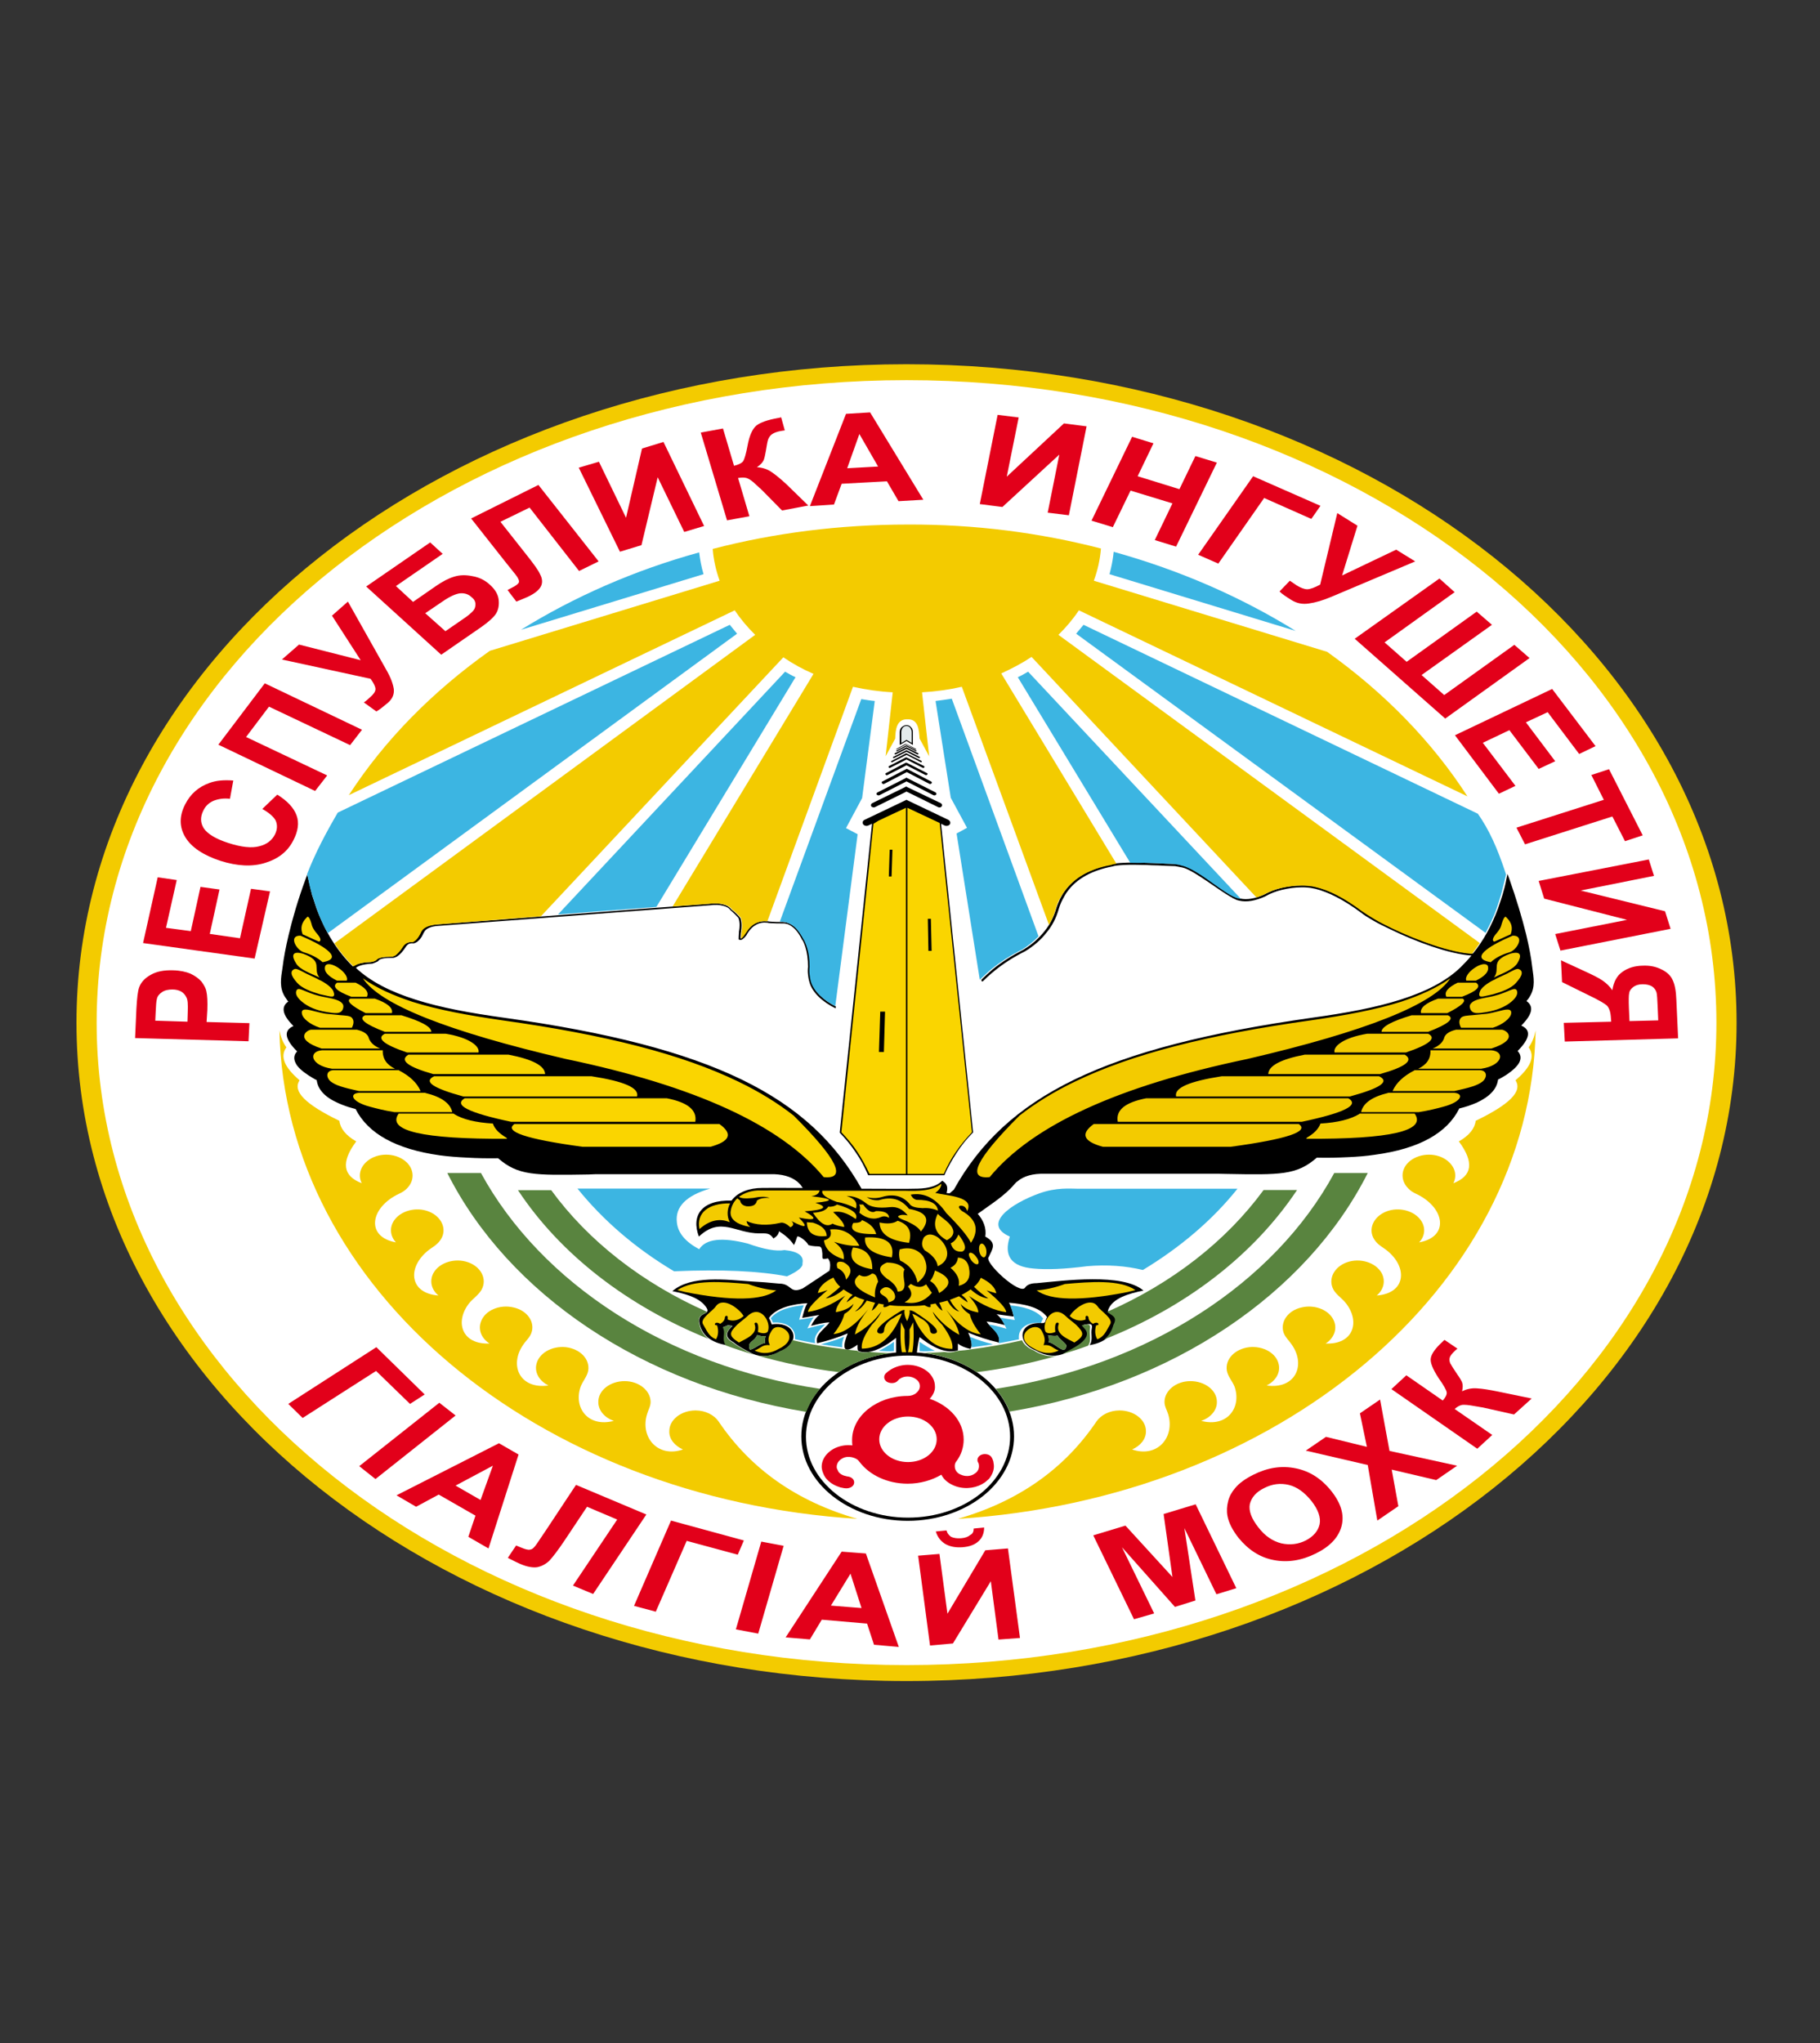 <?xml version="1.0" encoding="UTF-8"?>
<svg xmlns="http://www.w3.org/2000/svg" xmlns:xlink="http://www.w3.org/1999/xlink" width="49px" height="55px" viewBox="0 0 49 55" version="1.1">
<rect x="0" y="0" width="49" height="55" fill="#333333" stroke="none"/>
<g id="surface1">
<path style=" stroke:none;fill-rule:evenodd;fill:rgb(95.294%,79.608%,0%);fill-opacity:1;" d="M 24.406 9.805 C 36.742 9.805 46.754 17.742 46.754 27.531 C 46.754 37.316 36.742 45.254 24.406 45.254 C 12.066 45.254 2.059 37.324 2.059 27.531 C 2.059 17.742 12.066 9.805 24.406 9.805 Z M 24.406 9.805 "/>
<path style=" stroke:none;fill-rule:evenodd;fill:rgb(100%,100%,100%);fill-opacity:1;" d="M 24.406 10.234 C 36.449 10.234 46.211 17.977 46.211 27.531 C 46.211 37.082 36.449 44.824 24.406 44.824 C 12.363 44.824 2.602 37.082 2.602 27.531 C 2.602 17.977 12.363 10.234 24.406 10.234 Z M 24.406 10.234 "/>
<path style=" stroke:none;fill-rule:nonzero;fill:rgb(88.627%,0%,10.196%);fill-opacity:1;" d="M 6.691 28.031 L 3.637 27.945 L 3.672 27.164 C 3.688 26.863 3.711 26.676 3.746 26.582 C 3.793 26.445 3.902 26.328 4.059 26.242 C 4.215 26.152 4.41 26.113 4.66 26.121 C 4.848 26.125 5.004 26.16 5.129 26.211 C 5.25 26.27 5.352 26.34 5.426 26.426 C 5.488 26.512 5.539 26.598 5.555 26.68 C 5.582 26.797 5.59 26.969 5.582 27.191 L 5.562 27.512 L 6.715 27.543 Z M 4.18 27.477 L 5.047 27.504 L 5.055 27.234 C 5.062 27.039 5.055 26.914 5.02 26.852 C 4.988 26.785 4.945 26.734 4.883 26.695 C 4.816 26.656 4.734 26.637 4.641 26.637 C 4.535 26.637 4.438 26.656 4.363 26.707 C 4.289 26.758 4.238 26.816 4.223 26.895 C 4.207 26.953 4.199 27.074 4.191 27.25 Z M 6.855 25.805 L 3.852 25.387 L 4.246 23.617 L 4.758 23.691 L 4.469 24.977 L 5.137 25.066 L 5.398 23.875 L 5.91 23.945 L 5.648 25.141 L 6.461 25.258 L 6.758 23.926 L 7.27 23.996 Z M 7.062 21.777 L 7.465 21.391 C 7.738 21.562 7.91 21.746 7.984 21.949 C 8.059 22.148 8.023 22.379 7.902 22.613 C 7.754 22.914 7.5 23.117 7.145 23.227 C 6.789 23.34 6.387 23.316 5.941 23.176 C 5.473 23.023 5.152 22.809 4.988 22.535 C 4.824 22.262 4.824 21.961 4.988 21.648 C 5.129 21.371 5.344 21.184 5.637 21.078 C 5.812 21.012 6.023 20.992 6.281 21.012 L 6.191 21.504 C 6.035 21.484 5.887 21.504 5.754 21.555 C 5.621 21.613 5.531 21.699 5.473 21.824 C 5.391 21.988 5.391 22.148 5.488 22.301 C 5.59 22.449 5.805 22.582 6.141 22.691 C 6.504 22.809 6.781 22.836 6.98 22.781 C 7.188 22.73 7.324 22.621 7.406 22.457 C 7.465 22.332 7.473 22.215 7.426 22.098 C 7.375 21.992 7.25 21.883 7.062 21.777 Z M 5.879 20.047 L 7.129 18.395 L 9.746 19.645 L 9.426 20.059 L 7.242 19.023 L 6.625 19.84 L 8.809 20.875 L 8.484 21.293 Z M 7.59 17.754 L 8.051 17.352 L 9.711 17.773 L 8.938 16.574 L 9.367 16.195 L 10.402 18.035 C 10.52 18.238 10.578 18.402 10.602 18.547 C 10.617 18.684 10.57 18.809 10.445 18.918 C 10.32 19.023 10.223 19.102 10.133 19.152 L 9.797 18.91 C 9.859 18.867 9.91 18.82 9.961 18.773 C 10.059 18.688 10.109 18.617 10.109 18.551 C 10.109 18.488 10.066 18.395 9.977 18.273 Z M 9.859 15.789 L 11.582 14.602 L 11.918 14.91 L 10.66 15.777 L 11.121 16.203 L 11.746 15.77 C 11.918 15.652 12.074 15.57 12.23 15.523 C 12.379 15.477 12.543 15.473 12.727 15.512 C 12.906 15.543 13.062 15.621 13.195 15.746 C 13.328 15.867 13.41 16 13.426 16.148 C 13.441 16.293 13.418 16.418 13.352 16.523 C 13.285 16.625 13.152 16.742 12.965 16.875 L 11.879 17.625 Z M 11.992 16.992 L 12.445 16.68 C 12.594 16.582 12.684 16.504 12.734 16.449 C 12.781 16.398 12.801 16.34 12.801 16.266 C 12.801 16.195 12.766 16.129 12.699 16.078 C 12.609 15.992 12.504 15.961 12.379 15.973 C 12.266 15.988 12.109 16.059 11.926 16.184 L 11.449 16.508 Z M 12.684 13.957 L 14.496 13.055 L 16.117 15.113 L 15.59 15.371 L 14.258 13.664 L 13.473 14.047 L 14.164 14.922 C 14.363 15.172 14.496 15.352 14.543 15.465 C 14.602 15.574 14.609 15.68 14.57 15.77 C 14.527 15.867 14.422 15.961 14.25 16.047 C 14.191 16.078 14.074 16.125 13.902 16.195 L 13.664 15.883 L 13.777 15.824 C 13.887 15.77 13.953 15.719 13.969 15.68 C 13.984 15.641 13.961 15.57 13.887 15.477 L 13.605 15.125 Z M 15.582 12.59 L 16.125 12.43 L 16.855 13.938 L 17.285 12.074 L 17.863 11.898 L 18.957 14.16 L 18.422 14.32 L 17.707 12.848 L 17.27 14.676 L 16.691 14.852 Z M 18.867 11.645 L 19.465 11.535 L 19.762 12.539 C 19.895 12.508 19.977 12.461 20.012 12.41 C 20.043 12.355 20.086 12.219 20.125 12.004 C 20.176 11.723 20.258 11.547 20.363 11.457 C 20.473 11.371 20.66 11.305 20.941 11.254 C 20.957 11.254 20.98 11.246 21.031 11.234 L 21.129 11.586 L 21.047 11.598 C 20.922 11.617 20.84 11.652 20.793 11.684 C 20.742 11.715 20.711 11.762 20.684 11.82 C 20.66 11.879 20.645 11.992 20.617 12.152 C 20.602 12.238 20.586 12.316 20.562 12.383 C 20.535 12.449 20.473 12.512 20.379 12.578 C 20.52 12.586 20.652 12.625 20.766 12.703 C 20.883 12.781 21.016 12.891 21.172 13.035 L 21.762 13.609 L 21.055 13.742 L 20.52 13.199 C 20.512 13.191 20.496 13.18 20.473 13.152 C 20.461 13.148 20.43 13.113 20.363 13.055 C 20.258 12.949 20.168 12.891 20.109 12.871 C 20.051 12.852 19.969 12.852 19.871 12.867 L 20.176 13.898 L 19.574 14.008 Z M 24.859 13.453 L 24.191 13.492 L 23.879 12.957 L 22.66 13.023 L 22.453 13.582 L 21.805 13.625 L 22.777 11.141 L 23.426 11.102 Z M 23.641 12.559 L 23.137 11.684 L 22.809 12.605 Z M 26.859 11.168 L 27.426 11.238 L 27.105 12.832 L 28.645 11.398 L 29.254 11.477 L 28.777 13.871 L 28.207 13.801 L 28.52 12.238 L 26.988 13.648 L 26.379 13.57 Z M 29.387 14.016 L 30.48 11.758 L 31.055 11.934 L 30.629 12.82 L 31.754 13.168 L 32.184 12.277 L 32.762 12.453 L 31.664 14.715 L 31.09 14.539 L 31.566 13.551 L 30.438 13.207 L 29.961 14.191 Z M 33.738 12.82 L 35.551 13.617 L 35.305 13.969 L 34.035 13.406 L 32.801 15.172 L 32.258 14.934 Z M 36.004 13.812 L 36.547 14.152 L 36.133 15.492 L 37.59 14.797 L 38.102 15.113 L 35.863 16.059 C 35.617 16.164 35.41 16.223 35.238 16.246 C 35.066 16.273 34.91 16.242 34.762 16.148 C 34.621 16.059 34.512 15.988 34.449 15.922 L 34.727 15.633 C 34.793 15.68 34.852 15.719 34.91 15.758 C 35.023 15.828 35.121 15.863 35.195 15.863 C 35.277 15.863 35.395 15.816 35.543 15.738 Z M 38.754 15.574 L 39.164 15.941 L 37.277 17.293 L 37.871 17.816 L 39.758 16.465 L 40.168 16.82 L 38.273 18.172 L 38.883 18.711 L 40.77 17.359 L 41.18 17.715 L 38.91 19.344 L 36.473 17.195 Z M 39.172 19.793 L 41.789 18.547 L 42.957 20.086 L 42.516 20.297 L 41.668 19.172 L 41.082 19.445 L 41.871 20.492 L 41.426 20.699 L 40.637 19.656 L 39.922 19.996 L 40.801 21.156 L 40.355 21.367 Z M 40.828 22.281 L 43.18 21.531 L 42.844 20.863 L 43.32 20.707 L 44.227 22.488 L 43.75 22.645 L 43.41 21.98 L 41.059 22.73 Z M 44.391 23.137 L 44.531 23.578 L 42.555 23.973 L 44.828 24.531 L 44.977 25.004 L 42.012 25.59 L 41.871 25.145 L 43.805 24.762 L 41.574 24.191 L 41.426 23.715 Z M 42.102 27.535 L 43.379 27.504 L 43.371 27.406 C 43.363 27.25 43.328 27.145 43.27 27.078 C 43.215 27.02 43.031 26.914 42.734 26.773 L 42.055 26.438 L 42.027 25.852 L 42.637 26.133 C 42.875 26.242 43.051 26.328 43.148 26.398 C 43.246 26.465 43.336 26.551 43.41 26.656 C 43.445 26.426 43.535 26.262 43.684 26.16 C 43.832 26.055 44.012 26 44.227 25.996 C 44.414 25.988 44.578 26.02 44.727 26.094 C 44.875 26.164 44.977 26.258 45.031 26.379 C 45.09 26.496 45.125 26.68 45.133 26.922 L 45.18 27.953 L 42.129 28.039 Z M 44.645 27.469 L 44.629 27.094 C 44.621 26.895 44.613 26.773 44.598 26.715 C 44.578 26.656 44.547 26.602 44.48 26.555 C 44.414 26.516 44.332 26.496 44.227 26.496 C 44.117 26.496 44.035 26.523 43.973 26.57 C 43.914 26.617 43.871 26.668 43.863 26.734 C 43.848 26.797 43.848 26.934 43.855 27.133 L 43.871 27.488 Z M 44.645 27.469 "/>
<path style=" stroke:none;fill-rule:nonzero;fill:rgb(88.627%,0%,10.196%);fill-opacity:1;" d="M 10.133 36.266 L 11.434 37.539 L 11.039 37.793 L 10.125 36.906 L 8.148 38.172 L 7.762 37.793 Z M 9.672 39.469 L 11.828 37.762 L 12.266 38.105 L 10.109 39.816 Z M 13.152 41.684 L 12.609 41.371 L 12.801 40.801 L 11.812 40.234 L 11.203 40.562 L 10.676 40.254 L 13.434 38.852 L 13.961 39.156 Z M 12.938 40.379 L 13.27 39.457 L 12.266 39.992 Z M 15.508 39.973 L 17.402 40.77 L 15.969 42.91 L 15.426 42.684 L 16.617 40.906 L 15.805 40.562 L 15.195 41.477 C 15.023 41.734 14.883 41.914 14.793 42.012 C 14.699 42.102 14.594 42.16 14.469 42.188 C 14.348 42.207 14.191 42.18 14.008 42.102 C 13.945 42.074 13.836 42.023 13.672 41.938 L 13.895 41.605 L 14.02 41.656 C 14.133 41.703 14.215 41.73 14.273 41.715 C 14.332 41.711 14.387 41.656 14.453 41.559 L 14.699 41.195 Z M 18.066 40.934 L 20.027 41.469 L 19.863 41.852 L 18.488 41.48 L 17.656 43.387 L 17.07 43.23 Z M 19.812 43.863 L 20.496 41.5 L 21.098 41.613 L 20.414 43.977 Z M 24.199 44.336 L 23.531 44.277 L 23.344 43.707 L 22.125 43.602 L 21.805 44.133 L 21.152 44.078 L 22.66 41.77 L 23.312 41.82 Z M 23.195 43.289 L 22.898 42.363 L 22.371 43.223 Z M 24.719 41.879 L 25.293 41.832 L 25.508 43.441 L 26.527 41.734 L 27.137 41.684 L 27.461 44.094 L 26.883 44.137 L 26.676 42.566 L 25.656 44.242 L 25.039 44.297 Z M 26.215 41.148 L 26.496 41.121 C 26.496 41.273 26.445 41.398 26.348 41.488 C 26.242 41.586 26.102 41.637 25.91 41.652 C 25.73 41.664 25.574 41.637 25.441 41.559 C 25.32 41.48 25.238 41.371 25.195 41.227 L 25.484 41.199 C 25.5 41.277 25.551 41.332 25.605 41.371 C 25.672 41.402 25.762 41.418 25.871 41.41 C 25.984 41.402 26.066 41.371 26.117 41.324 C 26.191 41.293 26.215 41.227 26.215 41.148 Z M 30.531 43.59 L 29.434 41.332 L 30.301 41.07 L 31.566 42.453 L 31.328 40.758 L 32.191 40.496 L 33.285 42.754 L 32.75 42.918 L 31.887 41.137 L 32.184 43.086 L 31.633 43.258 L 30.207 41.652 L 31.074 43.434 Z M 33.344 41.398 C 33.18 41.188 33.082 40.992 33.047 40.809 C 33.023 40.68 33.031 40.543 33.066 40.41 C 33.098 40.281 33.164 40.164 33.254 40.059 C 33.367 39.922 33.535 39.805 33.746 39.699 C 34.125 39.508 34.504 39.449 34.883 39.527 C 35.262 39.602 35.582 39.809 35.848 40.145 C 36.109 40.477 36.199 40.789 36.117 41.09 C 36.035 41.391 35.805 41.633 35.426 41.82 C 35.039 42.012 34.66 42.07 34.289 41.996 C 33.922 41.926 33.609 41.723 33.344 41.398 Z M 33.879 41.117 C 34.059 41.352 34.266 41.488 34.496 41.547 C 34.727 41.598 34.949 41.574 35.156 41.469 C 35.359 41.363 35.484 41.219 35.527 41.039 C 35.566 40.855 35.492 40.641 35.305 40.402 C 35.113 40.168 34.918 40.027 34.695 39.973 C 34.473 39.922 34.258 39.945 34.035 40.059 C 33.82 40.164 33.691 40.312 33.648 40.496 C 33.617 40.672 33.691 40.879 33.879 41.117 Z M 37.082 40.934 L 36.824 39.438 L 35.156 39.051 L 35.699 38.68 L 36.801 38.949 L 36.613 38.047 L 37.156 37.676 L 37.41 39.059 L 39.23 39.457 L 38.668 39.844 L 37.469 39.562 L 37.648 40.547 Z M 37.461 37.395 L 37.863 37.023 L 38.844 37.703 C 38.926 37.609 38.957 37.539 38.949 37.48 C 38.941 37.422 38.867 37.289 38.734 37.102 C 38.57 36.852 38.496 36.668 38.523 36.551 C 38.547 36.434 38.652 36.289 38.836 36.121 C 38.844 36.113 38.859 36.094 38.891 36.07 L 39.238 36.305 L 39.18 36.355 C 39.098 36.434 39.047 36.492 39.031 36.547 C 39.016 36.598 39.023 36.648 39.047 36.703 C 39.074 36.754 39.141 36.859 39.238 37.004 C 39.297 37.082 39.336 37.152 39.363 37.211 C 39.387 37.277 39.387 37.355 39.363 37.453 C 39.484 37.395 39.617 37.363 39.766 37.375 C 39.914 37.383 40.102 37.414 40.332 37.461 L 41.238 37.648 L 40.762 38.078 L 39.93 37.891 C 39.922 37.891 39.895 37.883 39.855 37.879 C 39.84 37.879 39.789 37.863 39.699 37.852 C 39.535 37.82 39.418 37.812 39.363 37.82 C 39.305 37.832 39.238 37.863 39.164 37.93 L 40.176 38.629 L 39.773 39 Z M 37.461 37.395 "/>
<path style=" stroke:none;fill-rule:nonzero;fill:rgb(0%,0%,0%);fill-opacity:1;" d="M 24.684 36.41 C 25.375 36.453 26.004 36.695 26.465 37.062 C 26.98 37.473 27.301 38.039 27.301 38.668 C 27.301 39.293 26.98 39.863 26.465 40.273 C 25.945 40.684 25.227 40.941 24.438 40.941 C 23.648 40.941 22.934 40.684 22.414 40.273 C 21.895 39.863 21.574 39.293 21.574 38.668 C 21.574 38.039 21.895 37.473 22.414 37.062 C 22.859 36.707 23.457 36.469 24.125 36.41 L 24.125 36.016 C 23.707 36.344 23.367 36.461 23.121 36.375 C 23.07 36.355 23.09 36.191 23.09 36.199 C 22.602 36.547 22.727 36.133 22.824 35.895 C 22.562 36.004 22.289 36.094 22 36.16 C 21.93 35.918 22.207 35.781 22.332 35.598 C 22.168 35.605 22 35.652 21.836 35.691 C 21.895 35.578 21.953 35.48 22.059 35.398 C 21.902 35.422 21.746 35.457 21.598 35.477 C 21.633 35.352 21.664 35.199 21.738 35.082 C 21.359 35.102 20.898 35.199 20.703 35.48 C 20.734 35.535 20.758 35.594 20.777 35.652 C 21.434 35.559 21.574 36.16 21.016 36.375 C 20.758 36.527 20.453 36.559 20.184 36.402 C 20.051 36.332 19.879 36.246 19.746 36.133 C 19.477 35.984 19.566 35.84 19.723 35.691 C 19.5 35.672 19.672 35.664 19.477 35.723 C 19.566 35.879 19.434 36.035 19.559 36.211 C 19.137 36.141 18.875 35.934 18.824 35.578 C 18.793 35.285 19.234 35.43 18.957 35.121 C 18.758 34.906 18.406 34.82 18.102 34.758 C 18.602 34.324 19.551 34.449 20.215 34.496 C 20.453 34.508 20.711 34.527 20.98 34.555 C 21.32 34.555 21.254 34.84 21.613 34.684 C 21.613 34.684 22.324 34.215 22.332 34.207 C 22.355 34.105 22.371 33.965 22.289 33.875 C 22.102 33.922 22.148 33.867 22.141 33.75 C 22.117 33.449 22.059 33.609 21.762 33.516 C 21.73 33.418 21.457 33.215 21.457 33.309 C 21.434 33.379 21.41 33.449 21.375 33.516 C 21.277 33.367 21.145 33.254 20.973 33.145 C 20.965 33.23 20.906 33.289 20.824 33.34 C 20.719 33.184 20.629 33.203 20.445 33.203 C 19.797 33.203 19.402 32.738 18.816 33.289 C 18.602 32.719 18.891 32.297 19.695 32.32 C 19.863 32.086 20.191 31.98 20.512 31.98 C 20.512 31.977 20.988 31.977 21.613 31.98 C 21.598 31.957 21.574 31.93 21.559 31.902 C 21.531 31.871 21.5 31.84 21.469 31.812 C 21.293 31.668 21.047 31.602 20.734 31.609 L 16.043 31.609 L 15.852 31.617 C 14.379 31.641 13.953 31.648 13.41 31.18 C 13.121 31.184 12.848 31.18 12.586 31.164 C 12.32 31.152 12.074 31.133 11.844 31.102 C 10.668 30.938 9.91 30.52 9.574 29.855 C 9.48 29.828 9.398 29.809 9.324 29.781 C 9.242 29.754 9.168 29.723 9.105 29.695 C 8.75 29.539 8.559 29.332 8.527 29.078 C 8.445 29.039 8.379 28.992 8.312 28.953 C 8.133 28.836 8.008 28.723 7.961 28.621 C 7.902 28.508 7.91 28.402 7.992 28.312 L 8 28.305 C 7.664 27.969 7.629 27.738 7.902 27.621 C 7.605 27.328 7.555 27.105 7.762 26.961 C 7.746 26.949 7.738 26.93 7.723 26.91 C 7.703 26.883 7.688 26.855 7.672 26.836 C 7.516 26.59 7.562 26.328 7.605 26.059 C 7.637 25.785 7.695 25.492 7.77 25.172 C 7.879 24.715 8.023 24.219 8.223 23.676 L 8.273 23.539 L 8.305 23.684 C 8.34 23.82 8.371 23.957 8.402 24.09 C 8.445 24.219 8.484 24.344 8.527 24.469 C 8.758 25.086 9.078 25.602 9.5 26.016 C 9.531 25.988 9.566 25.969 9.613 25.957 C 9.703 25.922 9.828 25.902 9.977 25.898 C 9.984 25.898 9.992 25.891 10.008 25.891 C 10.016 25.891 10.027 25.883 10.043 25.883 C 10.082 25.871 10.117 25.852 10.125 25.84 C 10.172 25.781 10.312 25.754 10.551 25.754 C 10.562 25.754 10.578 25.746 10.586 25.742 C 10.602 25.734 10.609 25.727 10.625 25.723 C 10.699 25.676 10.766 25.598 10.84 25.48 C 10.848 25.465 10.855 25.453 10.863 25.445 C 10.875 25.434 10.883 25.426 10.891 25.422 C 10.938 25.375 11.004 25.355 11.086 25.363 C 11.094 25.363 11.105 25.355 11.113 25.355 C 11.121 25.348 11.137 25.344 11.145 25.336 C 11.203 25.297 11.254 25.238 11.301 25.141 C 11.309 25.121 11.316 25.102 11.324 25.082 C 11.336 25.062 11.352 25.047 11.367 25.027 C 11.441 24.949 11.566 24.898 11.746 24.887 L 19.062 24.332 C 19.219 24.312 19.352 24.316 19.457 24.344 C 19.566 24.371 19.641 24.414 19.695 24.488 C 19.707 24.492 19.715 24.5 19.723 24.508 C 19.73 24.512 19.738 24.527 19.754 24.531 C 19.805 24.578 19.863 24.629 19.918 24.695 C 19.926 24.703 19.926 24.715 19.938 24.723 C 19.945 24.73 19.945 24.742 19.945 24.754 C 19.961 24.809 19.969 24.887 19.961 24.984 L 19.961 24.988 C 19.961 25.016 19.953 25.035 19.953 25.055 C 19.953 25.074 19.953 25.094 19.945 25.113 C 19.938 25.188 19.938 25.23 19.938 25.266 C 19.945 25.266 19.953 25.258 19.961 25.25 C 19.984 25.238 20.012 25.207 20.035 25.164 C 20.043 25.152 20.059 25.133 20.066 25.113 C 20.141 24.996 20.223 24.91 20.324 24.859 C 20.422 24.809 20.535 24.789 20.668 24.801 C 20.684 24.801 20.703 24.809 20.719 24.809 C 20.734 24.809 20.75 24.809 20.766 24.812 C 20.859 24.82 20.957 24.82 21.062 24.82 L 21.07 24.82 C 21.105 24.82 21.137 24.828 21.172 24.832 C 21.203 24.84 21.227 24.852 21.262 24.867 C 21.41 24.93 21.531 25.074 21.648 25.297 L 21.656 25.305 C 21.672 25.328 21.688 25.363 21.699 25.387 C 21.715 25.422 21.723 25.445 21.73 25.48 C 21.789 25.637 21.812 25.824 21.812 26.035 C 21.805 26.105 21.805 26.172 21.812 26.238 C 21.82 26.301 21.828 26.359 21.844 26.418 C 21.918 26.695 22.184 26.934 22.504 27.094 L 22.496 27.145 C 22.148 26.973 21.863 26.719 21.789 26.426 C 21.77 26.367 21.762 26.301 21.754 26.238 C 21.746 26.172 21.746 26.098 21.754 26.027 C 21.754 25.82 21.73 25.641 21.68 25.484 C 21.672 25.453 21.656 25.426 21.648 25.395 C 21.633 25.367 21.625 25.336 21.605 25.309 L 21.598 25.305 C 21.492 25.086 21.375 24.957 21.238 24.891 C 21.211 24.879 21.188 24.871 21.164 24.867 C 21.137 24.859 21.113 24.859 21.078 24.859 L 21.07 24.859 C 20.965 24.859 20.859 24.859 20.766 24.852 C 20.75 24.852 20.734 24.852 20.719 24.848 C 20.703 24.848 20.684 24.848 20.668 24.84 C 20.555 24.828 20.453 24.84 20.363 24.891 C 20.273 24.938 20.191 25.016 20.125 25.125 C 20.117 25.145 20.102 25.16 20.094 25.18 C 20.059 25.227 20.027 25.258 20 25.277 C 19.969 25.305 19.938 25.309 19.902 25.297 L 19.887 25.289 L 19.887 25.277 C 19.887 25.25 19.887 25.191 19.895 25.102 C 19.895 25.082 19.895 25.062 19.902 25.043 C 19.902 25.023 19.91 24.996 19.91 24.977 L 19.91 24.969 C 19.918 24.879 19.91 24.809 19.895 24.754 C 19.895 24.75 19.887 24.734 19.887 24.73 C 19.887 24.723 19.879 24.715 19.879 24.707 C 19.82 24.645 19.77 24.59 19.723 24.551 C 19.715 24.547 19.707 24.531 19.695 24.527 C 19.688 24.52 19.68 24.512 19.672 24.508 C 19.633 24.449 19.559 24.402 19.465 24.383 C 19.367 24.355 19.254 24.355 19.105 24.371 L 11.785 24.926 C 11.621 24.938 11.508 24.984 11.449 25.047 C 11.441 25.062 11.426 25.074 11.418 25.094 C 11.41 25.105 11.398 25.125 11.391 25.145 C 11.344 25.25 11.285 25.316 11.219 25.363 C 11.203 25.367 11.195 25.375 11.18 25.383 C 11.16 25.387 11.152 25.395 11.137 25.395 L 11.121 25.395 C 11.062 25.387 11.004 25.402 10.973 25.434 C 10.965 25.441 10.957 25.445 10.949 25.461 C 10.938 25.465 10.93 25.48 10.93 25.484 C 10.848 25.609 10.773 25.695 10.699 25.742 C 10.684 25.754 10.668 25.762 10.652 25.766 C 10.633 25.773 10.617 25.781 10.602 25.785 L 10.586 25.785 C 10.363 25.785 10.238 25.805 10.199 25.852 C 10.184 25.879 10.141 25.898 10.09 25.918 C 10.082 25.922 10.066 25.922 10.059 25.93 C 10.051 25.93 10.035 25.938 10.027 25.941 C 9.879 25.949 9.762 25.969 9.68 26 C 9.637 26.016 9.605 26.035 9.582 26.055 C 9.977 26.426 10.52 26.699 11.188 26.91 C 11.859 27.125 12.668 27.273 13.574 27.398 C 16.379 27.789 18.438 28.32 19.969 29.062 C 21.492 29.801 22.496 30.754 23.195 32 C 23.844 32 24.422 32.008 24.609 32 C 24.891 32 25.188 31.969 25.367 31.785 C 25.508 31.871 25.523 31.969 25.484 32.117 C 25.508 32.117 25.543 32.125 25.566 32.125 L 25.68 32.027 C 26.379 30.77 27.387 29.809 28.926 29.062 C 30.457 28.32 32.512 27.797 35.32 27.398 C 36.227 27.273 37.031 27.125 37.707 26.91 C 38.383 26.695 38.934 26.418 39.328 26.035 C 39.426 25.938 39.527 25.832 39.617 25.723 C 39.023 25.684 38.125 25.355 37.453 25.027 C 37.277 24.945 37.121 24.867 36.984 24.789 C 36.844 24.707 36.727 24.637 36.645 24.57 C 36.176 24.219 35.758 24.012 35.41 23.926 C 35.344 23.914 35.277 23.898 35.223 23.895 C 35.164 23.887 35.105 23.887 35.047 23.887 C 34.867 23.887 34.688 23.914 34.52 23.953 C 34.355 23.992 34.199 24.051 34.059 24.133 C 33.797 24.25 33.566 24.293 33.367 24.246 C 33.328 24.238 33.285 24.227 33.254 24.207 C 33.211 24.191 33.18 24.172 33.148 24.148 L 33.129 24.141 C 32.809 23.957 32.184 23.469 31.895 23.371 C 31.855 23.359 31.805 23.344 31.766 23.34 C 31.723 23.332 31.684 23.324 31.641 23.316 C 31.469 23.312 31.312 23.305 31.18 23.297 C 31.047 23.293 30.941 23.293 30.852 23.285 C 30.602 23.277 30.406 23.277 30.25 23.285 C 30.102 23.293 30.004 23.305 29.953 23.324 C 29.402 23.43 28.988 23.652 28.734 24.004 C 28.684 24.07 28.645 24.148 28.602 24.227 C 28.562 24.305 28.527 24.391 28.504 24.473 C 28.438 24.707 28.332 24.918 28.176 25.105 C 28.027 25.297 27.836 25.465 27.598 25.609 C 27.285 25.766 27.016 25.938 26.777 26.133 C 26.727 26.172 26.629 26.258 26.586 26.297 C 26.547 26.336 26.504 26.375 26.465 26.414 C 26.453 26.418 26.445 26.426 26.43 26.418 L 26.422 26.375 C 26.465 26.328 26.555 26.25 26.594 26.211 C 26.637 26.172 26.684 26.133 26.727 26.094 C 26.965 25.898 27.246 25.723 27.559 25.562 C 27.789 25.422 27.969 25.258 28.117 25.074 C 28.266 24.891 28.371 24.684 28.438 24.453 C 28.465 24.363 28.504 24.277 28.539 24.199 C 28.578 24.121 28.621 24.043 28.676 23.973 C 28.941 23.605 29.359 23.379 29.93 23.266 C 29.984 23.246 30.094 23.234 30.25 23.227 C 30.398 23.219 30.602 23.219 30.852 23.227 C 30.941 23.227 31.047 23.234 31.18 23.238 C 31.312 23.246 31.469 23.254 31.641 23.258 C 31.684 23.266 31.73 23.273 31.773 23.277 C 31.812 23.285 31.863 23.297 31.914 23.316 C 32.332 23.457 32.77 23.859 33.164 24.094 L 33.18 24.102 C 33.211 24.121 33.246 24.141 33.277 24.152 C 33.312 24.168 33.344 24.18 33.387 24.188 C 33.574 24.23 33.789 24.191 34.035 24.082 C 34.184 23.996 34.348 23.938 34.512 23.898 C 34.688 23.859 34.867 23.836 35.055 23.836 C 35.113 23.836 35.18 23.836 35.238 23.84 C 35.305 23.848 35.371 23.859 35.434 23.875 C 35.789 23.957 36.219 24.168 36.695 24.527 C 36.777 24.59 36.891 24.664 37.023 24.734 C 37.164 24.812 37.32 24.898 37.484 24.977 C 38.176 25.309 39.082 25.641 39.656 25.668 C 39.938 25.324 40.16 24.918 40.332 24.453 C 40.375 24.332 40.414 24.207 40.457 24.074 C 40.496 23.945 40.531 23.809 40.555 23.672 L 40.586 23.527 L 40.637 23.664 C 40.828 24.207 40.977 24.703 41.09 25.16 C 41.164 25.473 41.223 25.766 41.254 26.047 C 41.289 26.316 41.344 26.57 41.188 26.824 C 41.172 26.852 41.156 26.875 41.141 26.895 C 41.121 26.914 41.113 26.93 41.098 26.949 C 41.305 27.094 41.254 27.312 40.957 27.609 C 41.23 27.727 41.195 27.953 40.859 28.293 L 40.867 28.301 C 40.949 28.398 40.957 28.496 40.902 28.605 C 40.844 28.711 40.727 28.82 40.547 28.941 C 40.48 28.98 40.414 29.023 40.332 29.062 C 40.301 29.316 40.109 29.52 39.758 29.684 C 39.691 29.715 39.609 29.742 39.535 29.77 C 39.461 29.793 39.379 29.82 39.289 29.84 C 38.957 30.508 38.199 30.926 37.016 31.086 C 36.785 31.121 36.539 31.141 36.273 31.152 C 36.02 31.164 35.746 31.172 35.453 31.164 C 34.91 31.637 34.48 31.629 33.008 31.602 L 32.816 31.598 L 28.125 31.598 C 27.812 31.59 27.566 31.656 27.395 31.801 C 27.359 31.824 27.328 31.859 27.301 31.891 C 27.047 32.191 26.668 32.426 26.324 32.676 C 26.48 32.855 26.562 33.066 26.527 33.289 C 26.852 33.465 26.719 33.621 26.621 33.836 C 26.473 33.973 27.461 34.875 27.598 34.664 C 27.656 34.574 27.781 34.543 27.91 34.543 C 28.629 34.477 30.227 34.262 30.785 34.742 C 30.406 34.82 29.93 34.945 29.828 35.285 C 29.969 35.402 30.141 35.422 30.027 35.652 C 29.945 35.973 29.715 36.148 29.336 36.211 C 29.434 36.07 29.359 35.914 29.395 35.754 C 29.426 35.594 29.285 35.652 29.172 35.664 C 29.18 35.672 29.27 35.773 29.27 35.773 C 29.477 36.043 28.898 36.305 28.719 36.402 C 28.445 36.559 28.133 36.5 27.879 36.352 C 27.359 36.148 27.426 35.578 28.043 35.617 C 28.176 35.625 28.125 35.555 28.191 35.457 C 27.992 35.176 27.531 35.098 27.164 35.07 C 27.238 35.188 27.262 35.316 27.293 35.441 C 27.137 35.422 26.988 35.402 26.832 35.379 C 26.934 35.461 27 35.559 27.055 35.672 C 26.898 35.633 26.734 35.586 26.562 35.578 C 26.684 35.77 26.965 35.887 26.891 36.141 C 26.602 36.074 26.332 35.984 26.066 35.875 C 26.117 35.996 26.215 36.188 26.125 36.312 C 26.004 36.285 25.887 36.246 25.789 36.168 C 25.789 36.227 25.789 36.285 25.789 36.352 C 25.41 36.473 24.996 36.18 24.758 35.996 C 24.711 36.172 24.703 36.297 24.684 36.41 Z M 20.387 35.938 C 20.297 36.141 20.102 36.109 20.191 36.336 C 20.332 36.305 20.473 36.16 20.602 36.152 C 20.586 36.09 20.594 36.023 20.617 35.965 C 20.535 35.977 20.453 35.965 20.387 35.938 Z M 28.473 35.953 C 28.398 35.977 28.297 35.957 28.215 35.945 C 28.242 36.004 28.25 36.074 28.234 36.133 C 28.398 36.141 28.676 36.512 28.711 36.227 C 28.711 36.172 28.504 36.035 28.473 35.953 Z M 28.473 35.953 "/>
<path style=" stroke:none;fill-rule:evenodd;fill:rgb(98.039%,83.529%,0%);fill-opacity:1;" d="M 9.77 26.336 C 10.223 27.039 12.051 27.766 15.234 28.508 C 18.719 29.234 21.031 30.297 22.176 31.688 C 22.809 31.754 22.547 31.207 21.367 30.031 C 20.934 29.691 20.445 29.391 19.879 29.117 C 18.355 28.379 16.305 27.855 13.508 27.465 C 12.594 27.332 11.785 27.184 11.105 26.969 C 10.586 26.797 10.133 26.598 9.77 26.336 Z M 8.133 26.969 C 7.992 26.852 7.941 26.746 7.984 26.66 C 8.043 26.551 8.215 26.719 8.602 26.812 C 8.801 26.863 9.105 26.883 9.211 27.008 C 9.242 27.039 9.25 27.078 9.242 27.125 C 9.203 27.328 8.988 27.273 8.781 27.242 C 8.535 27.203 8.305 27.113 8.133 26.969 Z M 8.133 27.309 C 8.156 27.41 8.328 27.574 8.617 27.668 L 9.473 27.668 C 9.531 27.555 9.531 27.469 9.48 27.406 C 9.434 27.34 9.293 27.34 9.16 27.328 C 9.012 27.312 8.875 27.301 8.766 27.289 C 8.707 27.281 8.594 27.254 8.496 27.23 C 8.289 27.176 8.082 27.117 8.133 27.309 Z M 8 26.457 C 7.82 26.258 7.805 26.133 7.934 26.086 C 7.992 26.066 8.133 26.152 8.266 26.219 C 8.395 26.281 8.527 26.336 8.586 26.375 C 8.652 26.398 8.914 26.543 8.973 26.68 C 9.055 26.891 8.898 26.824 8.758 26.797 C 8.707 26.785 8.66 26.777 8.617 26.766 C 8.387 26.699 8.133 26.609 8 26.457 Z M 7.969 25.93 C 7.852 25.746 7.844 25.582 8.164 25.676 C 8.727 25.879 8.402 26.074 8.602 26.316 C 8.395 26.211 8.074 26.113 7.969 25.93 Z M 8.09 25.188 L 8.246 25.258 C 8.469 25.355 9.367 25.785 8.684 25.902 C 8.551 25.781 8.379 25.695 8.184 25.637 C 7.977 25.578 7.754 25.18 8.09 25.188 Z M 8.148 25.152 C 8.082 24.984 8.117 24.84 8.254 24.703 C 8.297 24.637 8.348 24.715 8.402 24.926 C 8.422 24.984 8.469 25.062 8.559 25.164 C 8.645 25.27 8.645 25.336 8.586 25.348 C 8.484 25.305 8.379 25.258 8.281 25.211 Z M 9.605 27.719 C 9.805 27.766 9.91 27.844 9.934 27.961 C 9.984 28.078 10.082 28.164 10.238 28.227 L 8.66 28.227 C 7.879 27.973 8.281 27.707 8.395 27.719 Z M 10.305 28.273 C 10.297 28.504 10.414 28.664 10.633 28.77 L 8.938 28.77 C 8.355 28.684 8.289 28.301 8.676 28.273 Z M 10.742 28.816 C 11.031 28.965 11.227 29.148 11.324 29.371 L 9.664 29.371 C 9.219 29.273 9.039 29.215 8.914 29.121 C 8.781 29.023 8.758 28.82 8.98 28.809 L 10.742 28.809 Z M 11.449 29.422 C 11.887 29.527 12.125 29.703 12.176 29.938 L 10.617 29.938 C 10.348 29.895 10.133 29.84 9.961 29.793 C 9.441 29.656 9.391 29.422 9.695 29.418 L 11.449 29.418 Z M 12.215 29.984 C 12.453 30.133 12.809 30.219 13.27 30.246 C 13.316 30.391 13.441 30.512 13.629 30.625 L 13.656 30.656 C 11.375 30.668 10.402 30.441 10.734 29.977 L 12.215 29.977 Z M 9.844 27.273 C 9.449 27.074 9.316 26.941 9.434 26.883 L 10.09 26.883 C 10.43 27 10.586 27.133 10.551 27.273 Z M 9.457 26.832 C 9.055 26.68 8.93 26.555 9.078 26.453 L 9.574 26.453 C 9.836 26.582 9.941 26.707 9.879 26.832 Z M 9.07 26.398 C 8.816 26.27 8.707 26.141 8.758 26 C 8.863 25.824 9.418 26.203 9.336 26.398 Z M 10.809 27.332 C 11.309 27.484 11.613 27.633 11.613 27.777 L 10.363 27.777 C 9.82 27.57 9.637 27.418 9.828 27.332 Z M 12 27.828 C 12.645 27.934 12.922 28.168 12.883 28.332 L 10.957 28.332 C 10.32 28.117 10.125 27.945 10.363 27.828 Z M 13.688 28.391 C 14.34 28.516 14.668 28.691 14.676 28.914 L 11.664 28.914 C 10.973 28.719 10.75 28.543 10.996 28.391 Z M 15.926 28.973 C 16.801 29.109 17.211 29.285 17.152 29.516 L 12.469 29.516 C 11.656 29.293 11.391 29.117 11.688 28.973 Z M 17.953 29.566 C 18.52 29.676 18.773 29.887 18.719 30.199 L 13.762 30.199 C 12.617 29.957 12.199 29.75 12.512 29.566 Z M 19.367 30.258 C 19.738 30.52 19.656 30.727 19.129 30.871 L 15.68 30.871 C 14.164 30.664 13.559 30.461 13.852 30.258 Z M 19.367 30.258 "/>
<path style=" stroke:none;fill-rule:evenodd;fill:rgb(95.294%,79.608%,0%);fill-opacity:1;" d="M 39.047 26.336 C 38.598 27.039 36.77 27.766 33.582 28.508 C 30.102 29.234 27.789 30.297 26.645 31.688 C 26.012 31.754 26.273 31.207 27.449 30.031 C 27.887 29.691 28.371 29.391 28.941 29.117 C 30.465 28.379 32.512 27.855 35.312 27.465 C 36.227 27.332 37.031 27.184 37.715 26.969 C 38.234 26.797 38.68 26.598 39.047 26.336 Z M 40.688 26.969 C 40.828 26.852 40.875 26.746 40.836 26.66 C 40.777 26.551 40.605 26.719 40.219 26.812 C 40.02 26.863 39.715 26.883 39.609 27.008 C 39.574 27.039 39.566 27.078 39.574 27.125 C 39.617 27.328 39.832 27.273 40.035 27.242 C 40.273 27.203 40.516 27.113 40.688 26.969 Z M 40.68 27.309 C 40.652 27.41 40.48 27.574 40.191 27.668 L 39.336 27.668 C 39.277 27.555 39.277 27.469 39.328 27.406 C 39.379 27.34 39.52 27.34 39.648 27.328 C 39.797 27.312 39.938 27.301 40.043 27.289 C 40.102 27.281 40.219 27.254 40.316 27.23 C 40.523 27.176 40.727 27.117 40.68 27.309 Z M 40.816 26.457 C 41 26.258 41.016 26.133 40.883 26.086 C 40.828 26.066 40.688 26.152 40.555 26.219 C 40.422 26.281 40.293 26.336 40.234 26.375 C 40.168 26.398 39.906 26.543 39.848 26.68 C 39.766 26.891 39.922 26.824 40.062 26.797 C 40.109 26.785 40.16 26.777 40.199 26.766 C 40.43 26.699 40.688 26.609 40.816 26.457 Z M 40.852 25.93 C 40.965 25.746 40.977 25.582 40.652 25.676 C 40.094 25.879 40.414 26.074 40.219 26.316 C 40.422 26.211 40.734 26.113 40.852 25.93 Z M 40.727 25.188 L 40.57 25.258 C 40.348 25.355 39.453 25.785 40.137 25.902 C 40.266 25.781 40.441 25.695 40.637 25.637 C 40.844 25.578 41.066 25.18 40.727 25.188 Z M 40.672 25.152 C 40.734 24.984 40.703 24.84 40.562 24.703 C 40.523 24.637 40.473 24.715 40.414 24.926 C 40.398 24.984 40.348 25.062 40.258 25.164 C 40.176 25.27 40.176 25.336 40.234 25.348 C 40.332 25.305 40.441 25.258 40.539 25.211 Z M 39.203 27.719 C 39.008 27.766 38.898 27.844 38.875 27.961 C 38.828 28.078 38.727 28.164 38.57 28.227 L 40.152 28.227 C 40.934 27.973 40.531 27.707 40.414 27.719 Z M 38.512 28.273 C 38.523 28.504 38.406 28.664 38.184 28.77 L 39.879 28.77 C 40.465 28.684 40.531 28.301 40.145 28.273 Z M 38.078 28.816 C 37.789 28.965 37.59 29.148 37.492 29.371 L 39.156 29.371 C 39.602 29.273 39.781 29.215 39.906 29.121 C 40.035 29.023 40.062 28.82 39.84 28.809 L 38.078 28.809 Z M 37.371 29.422 C 36.934 29.527 36.695 29.703 36.645 29.938 L 38.199 29.938 C 38.473 29.895 38.688 29.84 38.859 29.793 C 39.379 29.656 39.426 29.422 39.121 29.418 L 37.371 29.418 Z M 36.605 29.984 C 36.363 30.133 36.012 30.219 35.551 30.246 C 35.5 30.391 35.379 30.512 35.188 30.625 L 35.164 30.656 C 37.445 30.668 38.414 30.441 38.086 29.977 L 36.605 29.977 Z M 38.965 27.273 C 39.363 27.074 39.492 26.941 39.379 26.883 L 38.719 26.883 C 38.383 27 38.227 27.133 38.258 27.273 Z M 39.363 26.832 C 39.766 26.68 39.887 26.555 39.738 26.453 L 39.246 26.453 C 38.984 26.582 38.875 26.707 38.941 26.832 Z M 39.738 26.398 C 39.996 26.27 40.102 26.141 40.055 26 C 39.945 25.824 39.395 26.203 39.477 26.398 Z M 38.004 27.332 C 37.5 27.484 37.195 27.633 37.195 27.777 L 38.449 27.777 C 38.992 27.57 39.172 27.418 38.984 27.332 Z M 36.809 27.828 C 36.168 27.934 35.887 28.168 35.93 28.332 L 37.855 28.332 C 38.488 28.117 38.688 27.945 38.449 27.828 Z M 35.129 28.391 C 34.48 28.516 34.152 28.691 34.145 28.914 L 37.156 28.914 C 37.848 28.719 38.07 28.543 37.82 28.391 Z M 32.891 28.973 C 32.02 29.109 31.609 29.285 31.664 29.516 L 36.348 29.516 C 37.164 29.293 37.426 29.117 37.129 28.973 Z M 30.859 29.566 C 30.289 29.676 30.035 29.887 30.094 30.199 L 35.047 30.199 C 36.191 29.957 36.613 29.75 36.301 29.566 Z M 29.449 30.258 C 29.082 30.52 29.164 30.727 29.691 30.871 L 33.137 30.871 C 34.652 30.664 35.262 30.461 34.965 30.258 Z M 29.449 30.258 "/>
<path style=" stroke:none;fill-rule:nonzero;fill:rgb(95.294%,79.608%,0%);fill-opacity:1;" d="M 20.727 36.211 C 20.512 36.191 20.488 36.297 20.316 36.355 C 20.547 36.469 20.766 36.43 20.965 36.312 C 21.633 35.996 20.949 35.52 20.777 35.82 C 20.734 35.895 20.637 36.035 20.727 36.211 Z M 20.727 36.211 "/>
<path style=" stroke:none;fill-rule:nonzero;fill:rgb(95.294%,79.608%,0%);fill-opacity:1;" d="M 28.094 36.211 C 28.309 36.191 28.332 36.297 28.504 36.355 C 28.273 36.469 28.051 36.43 27.855 36.312 C 27.188 35.996 27.871 35.52 28.043 35.82 C 28.078 35.895 28.176 36.035 28.094 36.211 Z M 28.094 36.211 "/>
<path style=" stroke:none;fill-rule:nonzero;fill:rgb(95.294%,79.608%,0%);fill-opacity:1;" d="M 19.844 35.664 C 19.633 35.879 19.605 35.957 19.895 36.141 C 20.094 36.031 20.414 35.914 20.316 35.645 C 20.305 35.625 20.324 35.613 20.34 35.605 C 20.438 35.586 20.414 35.812 20.406 35.855 C 20.488 35.895 20.645 35.918 20.676 35.832 C 20.766 35.578 20.473 35.109 20.133 35.422 C 20.043 35.508 19.938 35.578 19.844 35.664 Z M 19.844 35.664 "/>
<path style=" stroke:none;fill-rule:nonzero;fill:rgb(95.294%,79.608%,0%);fill-opacity:1;" d="M 28.973 35.664 C 29.188 35.879 29.211 35.957 28.926 36.141 C 28.727 36.031 28.406 35.914 28.504 35.645 C 28.512 35.625 28.496 35.613 28.48 35.605 C 28.383 35.586 28.406 35.812 28.414 35.855 C 28.332 35.895 28.176 35.918 28.141 35.832 C 28.051 35.578 28.348 35.109 28.684 35.422 C 28.77 35.508 28.875 35.578 28.973 35.664 Z M 28.973 35.664 "/>
<path style=" stroke:none;fill-rule:nonzero;fill:rgb(95.294%,79.608%,0%);fill-opacity:1;" d="M 19.656 32.395 C 19.078 32.387 18.742 32.648 18.832 33.086 C 19.098 32.852 19.367 32.785 19.648 32.902 C 19.566 32.746 19.574 32.551 19.656 32.395 Z M 19.656 32.395 "/>
<path style=" stroke:none;fill-rule:nonzero;fill:rgb(95.294%,79.608%,0%);fill-opacity:1;" d="M 20.02 35.43 C 19.938 35.266 19.477 34.879 19.27 35.168 C 19.188 35.297 18.832 35.496 18.93 35.652 C 19.039 35.832 19.078 35.973 19.277 36.055 C 19.336 35.957 19.352 35.832 19.309 35.684 C 19.293 35.676 19.285 35.672 19.27 35.672 C 19.211 35.664 19.262 35.555 19.391 35.637 C 19.465 35.594 19.508 35.539 19.516 35.477 C 19.516 35.469 19.516 35.461 19.516 35.457 C 19.523 35.438 19.531 35.43 19.551 35.422 C 19.605 35.418 19.59 35.469 19.59 35.52 C 19.68 35.559 19.781 35.559 19.887 35.516 C 19.938 35.496 19.977 35.461 20.02 35.43 Z M 20.02 35.43 "/>
<path style=" stroke:none;fill-rule:nonzero;fill:rgb(95.294%,79.608%,0%);fill-opacity:1;" d="M 28.801 35.43 C 28.883 35.266 29.344 34.879 29.551 35.168 C 29.633 35.297 29.984 35.496 29.887 35.652 C 29.781 35.832 29.738 35.973 29.543 36.055 C 29.484 35.957 29.469 35.832 29.508 35.684 C 29.523 35.676 29.535 35.672 29.551 35.672 C 29.609 35.664 29.559 35.555 29.426 35.637 C 29.352 35.594 29.312 35.539 29.305 35.477 C 29.305 35.469 29.305 35.461 29.305 35.457 C 29.293 35.438 29.285 35.43 29.27 35.422 C 29.211 35.418 29.23 35.469 29.23 35.52 C 29.137 35.559 29.039 35.559 28.934 35.516 C 28.875 35.496 28.844 35.461 28.801 35.43 Z M 28.801 35.43 "/>
<path style=" stroke:none;fill-rule:evenodd;fill:rgb(95.294%,79.608%,0%);fill-opacity:1;" d="M 19.672 32.602 C 19.641 32.816 19.82 32.961 20.199 33.031 C 20.125 32.969 20.102 32.914 20.102 32.871 C 20.34 32.98 20.645 33 20.996 32.922 C 21.07 32.895 21.172 32.934 21.277 33.039 C 21.367 33 21.383 32.941 21.309 32.871 C 21.707 33.078 21.77 33.047 21.508 32.777 C 21.969 32.871 22.027 32.812 21.664 32.609 C 22.215 32.57 22.305 32.492 21.953 32.379 C 22.473 32.328 22.438 32.27 21.844 32.203 C 21.977 32.18 22.051 32.133 22.066 32.047 L 20.504 32.047 C 20.223 32.035 20.02 32.125 19.895 32.219 C 19.953 32.262 20.074 32.27 20.273 32.25 C 20.461 32.211 20.609 32.203 20.719 32.25 C 20.57 32.238 20.453 32.262 20.379 32.32 C 20.355 32.438 20.266 32.484 20.102 32.473 C 19.992 32.453 19.938 32.398 19.926 32.316 C 19.895 32.297 19.871 32.277 19.855 32.258 C 19.828 32.277 19.812 32.297 19.797 32.316 C 19.73 32.395 19.688 32.496 19.672 32.602 Z M 19.672 32.602 "/>
<path style=" stroke:none;fill-rule:evenodd;fill:rgb(95.294%,79.608%,0%);fill-opacity:1;" d="M 18.445 34.781 C 19.715 35.031 20.527 35.012 20.898 34.738 C 20.66 34.719 20.406 34.664 20.141 34.566 C 19.449 34.504 18.66 34.441 18.238 34.73 C 18.312 34.75 18.379 34.762 18.445 34.781 Z M 18.445 34.781 "/>
<path style=" stroke:none;fill-rule:evenodd;fill:rgb(95.294%,79.608%,0%);fill-opacity:1;" d="M 30.363 34.781 C 29.098 35.031 28.281 35.012 27.91 34.738 C 28.152 34.719 28.406 34.664 28.668 34.566 C 29.359 34.504 30.152 34.441 30.57 34.73 C 30.496 34.75 30.43 34.762 30.363 34.781 Z M 30.363 34.781 "/>
<path style=" stroke:none;fill-rule:evenodd;fill:rgb(95.294%,79.608%,0%);fill-opacity:1;" d="M 25.18 32.113 C 25.285 32.039 25.336 31.961 25.344 31.879 L 25.336 31.871 C 25.105 32.066 24.684 32.066 24.363 32.055 L 22.141 32.055 C 22.109 32.152 22.242 32.25 22.527 32.355 C 22.691 32.379 22.867 32.438 23.047 32.531 C 23.09 32.367 23.008 32.258 22.793 32.199 C 22.965 32.191 23.137 32.25 23.312 32.387 C 23.434 32.496 23.648 32.531 23.961 32.496 C 24.148 32.477 24.305 32.551 24.438 32.719 C 24.332 32.695 24.25 32.699 24.191 32.734 C 24.148 32.758 24.223 32.805 24.43 32.883 C 24.621 32.973 24.742 33.059 24.793 33.152 C 25.062 32.832 24.957 32.629 24.473 32.543 C 24.266 32.281 24.004 32.203 23.664 32.309 C 23.551 32.32 23.426 32.297 23.328 32.219 L 23.352 32.23 C 23.484 32.262 23.613 32.262 23.746 32.223 C 24.066 32.125 24.324 32.199 24.512 32.438 C 24.57 32.492 24.676 32.516 24.84 32.523 C 24.973 32.512 25.113 32.531 25.254 32.59 C 25.227 32.395 25.039 32.297 24.684 32.301 C 24.609 32.289 24.562 32.242 24.52 32.16 C 24.883 32.094 25.203 32.258 25.477 32.656 C 25.828 33.008 26.051 33.273 26.141 33.457 C 26.371 33.113 26.289 32.816 25.895 32.598 C 25.805 32.516 25.797 32.473 25.855 32.457 C 25.953 32.453 26.02 32.504 26.043 32.629 L 26.035 32.609 C 26.258 32.211 25.5 32.191 25.18 32.113 Z M 25.18 32.113 "/>
<path style=" stroke:none;fill-rule:evenodd;fill:rgb(95.294%,79.608%,0%);fill-opacity:1;" d="M 21.723 32.902 C 21.73 33.191 21.91 33.312 22.258 33.273 C 22.25 33.105 22.125 32.988 21.887 32.914 Z M 21.723 32.902 "/>
<path style=" stroke:none;fill-rule:evenodd;fill:rgb(95.294%,79.608%,0%);fill-opacity:1;" d="M 21.887 32.648 C 22.086 32.949 22.258 33.047 22.414 32.941 C 22.488 32.98 22.594 33.008 22.727 33.031 C 22.742 32.961 22.645 32.824 22.43 32.629 C 22.621 32.59 22.816 32.656 23.039 32.816 C 23.113 32.676 22.949 32.543 22.535 32.426 C 22.473 32.473 22.391 32.492 22.297 32.484 C 22.242 32.582 22.102 32.637 21.887 32.648 Z M 21.887 32.648 "/>
<path style=" stroke:none;fill-rule:evenodd;fill:rgb(95.294%,79.608%,0%);fill-opacity:1;" d="M 22.453 33.43 C 22.645 33.562 22.734 33.719 22.719 33.902 C 22.391 33.797 22.215 33.629 22.184 33.391 C 22.348 33.348 22.406 33.25 22.348 33.098 C 22.691 33.059 22.957 33.211 23.137 33.535 C 22.957 33.551 22.727 33.516 22.453 33.43 Z M 22.453 33.43 "/>
<path style=" stroke:none;fill-rule:evenodd;fill:rgb(95.294%,79.608%,0%);fill-opacity:1;" d="M 22.973 32.922 C 23.121 32.922 23.195 32.895 23.203 32.844 C 23.418 32.93 23.543 33.051 23.59 33.223 C 23.062 33.23 22.852 33.133 22.973 32.922 Z M 22.973 32.922 "/>
<path style=" stroke:none;fill-rule:evenodd;fill:rgb(95.294%,79.608%,0%);fill-opacity:1;" d="M 23.129 32.426 C 23.164 32.473 23.164 32.551 23.137 32.648 C 23.344 32.812 23.543 32.844 23.73 32.758 C 23.789 32.734 23.863 32.738 23.938 32.785 C 23.93 32.656 23.812 32.598 23.582 32.602 C 23.484 32.668 23.367 32.609 23.238 32.426 Z M 23.129 32.426 "/>
<path style=" stroke:none;fill-rule:evenodd;fill:rgb(95.294%,79.608%,0%);fill-opacity:1;" d="M 23.68 32.91 C 23.887 32.953 24.051 32.941 24.168 32.863 C 24.465 32.961 24.562 33.156 24.473 33.457 C 23.953 33.398 23.688 33.223 23.68 32.91 Z M 23.68 32.91 "/>
<path style=" stroke:none;fill-rule:evenodd;fill:rgb(95.294%,79.608%,0%);fill-opacity:1;" d="M 23.293 33.312 C 23.855 33.281 24.094 33.457 24.012 33.848 C 23.492 33.77 23.254 33.59 23.293 33.312 Z M 23.293 33.312 "/>
<path style=" stroke:none;fill-rule:evenodd;fill:rgb(95.294%,79.608%,0%);fill-opacity:1;" d="M 22.965 33.582 C 23.32 33.613 23.492 33.809 23.484 34.168 C 23.008 34.09 22.832 33.887 22.965 33.582 Z M 22.965 33.582 "/>
<path style=" stroke:none;fill-rule:evenodd;fill:rgb(95.294%,79.608%,0%);fill-opacity:1;" d="M 22.777 34.449 C 22.766 34.312 22.691 34.203 22.547 34.137 C 22.496 33.988 22.555 33.934 22.711 33.98 C 22.934 34.098 22.957 34.254 22.777 34.449 Z M 22.777 34.449 "/>
<path style=" stroke:none;fill-rule:evenodd;fill:rgb(95.294%,79.608%,0%);fill-opacity:1;" d="M 24.703 34.527 C 24.645 34.254 24.488 34.051 24.234 33.934 C 24.199 33.828 24.199 33.73 24.223 33.633 C 24.496 33.562 24.703 33.629 24.852 33.816 C 25.008 34.09 24.965 34.332 24.703 34.527 Z M 24.703 34.527 "/>
<path style=" stroke:none;fill-rule:evenodd;fill:rgb(95.294%,79.608%,0%);fill-opacity:1;" d="M 23.879 33.988 C 24.109 33.992 24.266 34.051 24.355 34.176 C 24.324 34.207 24.316 34.305 24.34 34.465 C 24.379 34.66 24.332 34.77 24.168 34.77 C 24.148 34.645 24.051 34.527 23.879 34.422 C 23.633 34.227 23.633 34.086 23.879 33.988 Z M 23.879 33.988 "/>
<path style=" stroke:none;fill-rule:evenodd;fill:rgb(95.294%,79.608%,0%);fill-opacity:1;" d="M 23.641 34.504 C 23.566 34.645 23.543 34.789 23.559 34.926 C 23.023 34.711 22.883 34.508 23.137 34.32 C 23.238 34.383 23.344 34.379 23.477 34.285 C 23.559 34.281 23.613 34.352 23.641 34.504 Z M 23.641 34.504 "/>
<path style=" stroke:none;fill-rule:evenodd;fill:rgb(95.294%,79.608%,0%);fill-opacity:1;" d="M 25.246 34.086 C 25.227 33.934 25.113 33.789 24.898 33.66 C 24.809 33.562 24.801 33.445 24.875 33.309 C 24.973 33.203 25.105 33.211 25.254 33.312 C 25.582 33.582 25.59 33.941 25.246 34.086 Z M 25.246 34.086 "/>
<path style=" stroke:none;fill-rule:evenodd;fill:rgb(95.294%,79.608%,0%);fill-opacity:1;" d="M 25.246 32.676 C 25.098 32.98 25.18 33.215 25.492 33.387 C 25.738 33.254 25.73 33.074 25.449 32.844 C 25.367 32.777 25.293 32.727 25.246 32.676 Z M 25.246 32.676 "/>
<path style=" stroke:none;fill-rule:evenodd;fill:rgb(95.294%,79.608%,0%);fill-opacity:1;" d="M 25.805 33.234 C 25.754 33.352 25.688 33.43 25.598 33.469 C 25.641 33.633 25.746 33.711 25.91 33.691 C 26.035 33.629 25.992 33.477 25.805 33.234 Z M 25.805 33.234 "/>
<path style=" stroke:none;fill-rule:evenodd;fill:rgb(95.294%,79.608%,0%);fill-opacity:1;" d="M 25.59 34.129 C 25.715 34.066 25.781 33.973 25.789 33.855 C 25.953 33.863 26.051 33.953 26.086 34.117 C 26.141 34.391 26.059 34.555 25.812 34.613 C 25.848 34.449 25.773 34.285 25.59 34.129 Z M 25.59 34.129 "/>
<path style=" stroke:none;fill-rule:evenodd;fill:rgb(95.294%,79.608%,0%);fill-opacity:1;" d="M 26.289 33.844 C 26.234 33.758 26.148 33.707 26.109 33.727 C 26.066 33.746 26.086 33.828 26.141 33.914 C 26.199 34 26.281 34.051 26.324 34.031 C 26.363 34.012 26.355 33.926 26.289 33.844 Z M 26.289 33.844 "/>
<path style=" stroke:none;fill-rule:evenodd;fill:rgb(95.294%,79.608%,0%);fill-opacity:1;" d="M 26.363 33.672 C 26.379 33.777 26.438 33.848 26.488 33.848 C 26.539 33.844 26.57 33.758 26.555 33.652 C 26.539 33.551 26.48 33.477 26.43 33.477 C 26.371 33.484 26.348 33.57 26.363 33.672 Z M 26.363 33.672 "/>
<path style=" stroke:none;fill-rule:evenodd;fill:rgb(95.294%,79.608%,0%);fill-opacity:1;" d="M 24.52 34.562 C 24.684 34.664 24.816 34.672 24.934 34.574 C 24.996 34.672 25.047 34.75 25.09 34.801 C 24.898 35.031 24.652 35.117 24.355 35.059 C 24.562 34.941 24.586 34.801 24.445 34.633 Z M 24.52 34.562 "/>
<path style=" stroke:none;fill-rule:evenodd;fill:rgb(95.294%,79.608%,0%);fill-opacity:1;" d="M 23.918 35.059 C 23.918 34.992 23.879 34.934 23.789 34.879 C 23.656 34.809 23.664 34.73 23.805 34.66 C 23.895 34.633 23.977 34.672 24.059 34.777 C 24.141 34.926 24.102 35.02 23.918 35.059 Z M 23.918 35.059 "/>
<path style=" stroke:none;fill-rule:evenodd;fill:rgb(95.294%,79.608%,0%);fill-opacity:1;" d="M 24.422 35.566 C 24.48 35.438 24.504 35.336 24.488 35.273 C 24.52 35.273 24.57 35.285 24.621 35.316 C 24.668 35.352 25.418 35.801 25.18 35.898 C 25.09 35.918 25.047 35.887 25.039 35.801 C 25.023 35.672 24.941 35.566 24.785 35.488 C 24.727 35.449 24.637 35.383 24.562 35.371 C 24.816 35.996 25.172 36.312 25.641 36.312 C 25.664 36.16 25.574 35.945 25.367 35.664 C 25.238 35.535 25.145 35.418 25.113 35.312 C 25.312 35.578 25.551 35.781 25.828 35.934 C 25.789 35.695 25.625 35.457 25.469 35.254 C 25.805 35.672 26.117 35.895 26.406 35.918 C 26.25 35.73 26.148 35.547 26.109 35.379 C 25.977 35.297 25.895 35.207 25.863 35.102 C 25.961 35.219 26.125 35.293 26.34 35.332 C 26.34 35.219 26.25 35.07 26.086 34.887 C 26.465 35.141 26.793 35.285 27.09 35.324 C 27.09 35.227 26.914 35.031 26.562 34.738 C 26.684 34.777 26.77 34.801 26.824 34.816 C 26.793 34.652 26.652 34.516 26.406 34.398 C 26.371 34.484 26.309 34.566 26.223 34.641 C 26.355 34.77 26.488 34.875 26.609 34.953 C 26.453 34.941 26.297 34.859 26.133 34.711 C 26.059 34.762 25.977 34.816 25.887 34.859 C 25.977 34.926 26.035 34.992 26.051 35.059 C 26.004 35.031 25.93 34.98 25.82 34.895 C 25.746 34.926 25.656 34.961 25.574 34.992 C 25.648 35.129 25.73 35.234 25.828 35.305 C 25.715 35.285 25.605 35.188 25.508 35.012 C 25.441 35.031 25.367 35.051 25.285 35.07 C 25.32 35.129 25.344 35.199 25.375 35.285 C 25.32 35.258 25.254 35.195 25.188 35.09 C 25.137 35.098 25.098 35.109 25.047 35.117 C 25.082 35.207 25.031 35.215 24.891 35.137 C 24.742 35.156 24.578 35.16 24.422 35.16 C 24.258 35.16 24.102 35.156 23.953 35.137 C 23.812 35.215 23.754 35.207 23.797 35.117 C 23.746 35.109 23.699 35.102 23.656 35.09 C 23.59 35.195 23.523 35.258 23.469 35.285 C 23.5 35.199 23.531 35.129 23.559 35.07 C 23.484 35.051 23.41 35.031 23.336 35.012 C 23.227 35.18 23.121 35.277 23.016 35.305 C 23.113 35.234 23.203 35.129 23.27 34.992 C 23.18 34.965 23.098 34.934 23.023 34.895 C 22.914 34.98 22.832 35.031 22.793 35.059 C 22.816 35 22.867 34.934 22.957 34.859 C 22.867 34.816 22.785 34.762 22.711 34.711 C 22.547 34.855 22.379 34.934 22.23 34.953 C 22.355 34.867 22.488 34.762 22.621 34.641 C 22.535 34.562 22.48 34.484 22.438 34.391 C 22.191 34.508 22.051 34.645 22.02 34.809 C 22.074 34.797 22.16 34.77 22.281 34.73 C 21.93 35.023 21.754 35.219 21.754 35.316 C 22.051 35.277 22.379 35.129 22.758 34.879 C 22.586 35.062 22.504 35.207 22.504 35.324 C 22.719 35.285 22.875 35.215 22.98 35.098 C 22.949 35.199 22.867 35.293 22.734 35.371 C 22.691 35.539 22.594 35.723 22.438 35.914 C 22.727 35.887 23.039 35.664 23.375 35.246 C 23.219 35.449 23.055 35.684 23.016 35.926 C 23.293 35.773 23.531 35.574 23.73 35.305 C 23.688 35.41 23.605 35.527 23.477 35.656 C 23.27 35.938 23.18 36.152 23.203 36.305 C 23.672 36.305 24.027 35.992 24.281 35.363 C 24.207 35.379 24.117 35.441 24.059 35.48 C 23.91 35.559 23.82 35.664 23.805 35.793 C 23.805 35.879 23.754 35.914 23.664 35.895 C 23.426 35.789 24.168 35.344 24.223 35.312 C 24.273 35.277 24.324 35.258 24.355 35.266 C 24.34 35.336 24.355 35.438 24.422 35.566 Z M 24.562 36.402 C 24.602 36.18 24.609 35.898 24.586 35.594 L 24.488 35.793 C 24.496 36.109 24.48 36.27 24.445 36.402 C 24.488 36.402 24.52 36.402 24.562 36.402 Z M 24.398 36.402 C 24.363 36.27 24.348 36.109 24.355 35.793 L 24.258 35.594 C 24.234 35.898 24.242 36.18 24.281 36.402 C 24.316 36.402 24.355 36.402 24.398 36.402 Z M 24.398 36.402 "/>
<path style=" stroke:none;fill-rule:evenodd;fill:rgb(95.294%,79.608%,0%);fill-opacity:1;" d="M 25.285 34.809 C 25.648 34.586 25.617 34.383 25.172 34.203 C 25.137 34.332 25.098 34.422 25.039 34.484 C 25.156 34.547 25.238 34.66 25.285 34.809 Z M 25.285 34.809 "/>
<path style=" stroke:none;fill-rule:nonzero;fill:rgb(0%,0%,0%);fill-opacity:1;" d="M 24.668 20.199 C 24.676 20.203 24.676 20.211 24.676 20.219 C 24.668 20.223 24.66 20.223 24.652 20.223 L 24.406 20.094 L 24.16 20.223 C 24.148 20.23 24.141 20.223 24.133 20.219 C 24.125 20.211 24.133 20.199 24.141 20.199 L 24.398 20.066 L 24.406 20.059 L 24.414 20.066 Z M 24.668 20.199 "/>
<path style=" stroke:none;fill-rule:nonzero;fill:rgb(0%,0%,0%);fill-opacity:1;" d="M 24.719 20.277 C 24.727 20.281 24.734 20.297 24.727 20.301 C 24.719 20.309 24.703 20.316 24.695 20.309 L 24.406 20.16 L 24.117 20.309 C 24.109 20.316 24.094 20.309 24.086 20.301 C 24.074 20.297 24.086 20.281 24.094 20.277 L 24.398 20.121 L 24.406 20.113 L 24.414 20.121 Z M 24.719 20.277 "/>
<path style=" stroke:none;fill-rule:nonzero;fill:rgb(0%,0%,0%);fill-opacity:1;" d="M 24.758 20.375 C 24.766 20.379 24.777 20.395 24.766 20.398 C 24.758 20.406 24.742 20.414 24.734 20.406 L 24.406 20.238 L 24.074 20.406 C 24.066 20.414 24.051 20.406 24.043 20.398 C 24.035 20.395 24.043 20.379 24.051 20.375 L 24.398 20.199 L 24.406 20.191 L 24.414 20.199 Z M 24.758 20.375 "/>
<path style=" stroke:none;fill-rule:nonzero;fill:rgb(0%,0%,0%);fill-opacity:1;" d="M 24.809 20.484 C 24.816 20.492 24.824 20.504 24.816 20.512 C 24.809 20.516 24.801 20.523 24.785 20.516 L 24.406 20.32 L 24.027 20.516 C 24.02 20.523 24.004 20.516 23.992 20.512 C 23.984 20.504 23.992 20.492 24.004 20.484 L 24.391 20.281 L 24.398 20.277 L 24.406 20.281 Z M 24.809 20.484 "/>
<path style=" stroke:none;fill-rule:nonzero;fill:rgb(0%,0%,0%);fill-opacity:1;" d="M 24.875 20.621 C 24.891 20.629 24.891 20.648 24.883 20.66 C 24.875 20.676 24.859 20.676 24.84 20.668 L 24.406 20.445 L 23.969 20.668 C 23.953 20.676 23.938 20.676 23.93 20.66 C 23.918 20.648 23.918 20.637 23.938 20.621 L 24.379 20.395 L 24.398 20.387 L 24.414 20.395 Z M 24.875 20.621 "/>
<path style=" stroke:none;fill-rule:nonzero;fill:rgb(0%,0%,0%);fill-opacity:1;" d="M 24.957 20.812 C 24.973 20.816 24.98 20.836 24.965 20.852 C 24.957 20.863 24.934 20.871 24.914 20.863 L 24.406 20.602 L 23.895 20.863 C 23.879 20.871 23.855 20.871 23.844 20.852 C 23.836 20.836 23.836 20.816 23.855 20.812 L 24.379 20.535 L 24.398 20.531 L 24.414 20.535 Z M 24.957 20.812 "/>
<path style=" stroke:none;fill-rule:nonzero;fill:rgb(0%,0%,0%);fill-opacity:1;" d="M 25.062 21.035 C 25.09 21.047 25.098 21.066 25.082 21.086 C 25.062 21.105 25.039 21.113 25.016 21.098 L 24.414 20.785 L 23.812 21.098 C 23.789 21.113 23.762 21.105 23.746 21.086 C 23.73 21.066 23.738 21.039 23.762 21.035 L 24.391 20.707 L 24.414 20.695 L 24.438 20.707 Z M 25.062 21.035 "/>
<path style=" stroke:none;fill-rule:nonzero;fill:rgb(0%,0%,0%);fill-opacity:1;" d="M 25.188 21.332 C 25.211 21.348 25.219 21.371 25.203 21.391 C 25.188 21.41 25.156 21.418 25.129 21.406 L 24.406 21.035 L 23.68 21.406 C 23.656 21.418 23.625 21.41 23.605 21.391 C 23.59 21.371 23.598 21.348 23.625 21.332 L 24.379 20.949 L 24.406 20.934 L 24.43 20.949 Z M 25.188 21.332 "/>
<path style=" stroke:none;fill-rule:nonzero;fill:rgb(0%,0%,0%);fill-opacity:1;" d="M 25.328 21.621 C 25.359 21.641 25.375 21.672 25.352 21.707 C 25.336 21.738 25.285 21.746 25.254 21.727 L 24.406 21.309 L 23.559 21.727 C 23.523 21.746 23.477 21.73 23.457 21.707 C 23.441 21.672 23.449 21.641 23.484 21.621 L 24.363 21.191 L 24.398 21.172 L 24.43 21.191 Z M 25.328 21.621 "/>
<path style=" stroke:none;fill-rule:nonzero;fill:rgb(0%,0%,0%);fill-opacity:1;" d="M 22.609 30.48 L 23.477 22.176 L 23.375 22.223 C 23.328 22.246 23.262 22.227 23.238 22.188 C 23.211 22.148 23.227 22.09 23.277 22.07 L 24.355 21.555 L 24.406 21.531 L 24.453 21.555 L 25.531 22.07 C 25.582 22.098 25.598 22.148 25.574 22.188 C 25.551 22.227 25.484 22.246 25.434 22.223 L 25.336 22.176 L 26.199 30.48 L 26.199 30.488 L 26.191 30.492 C 26.027 30.656 25.887 30.832 25.762 31.023 C 25.641 31.211 25.523 31.406 25.434 31.621 L 25.426 31.637 L 23.375 31.637 L 23.367 31.621 C 23.277 31.414 23.172 31.211 23.039 31.023 C 22.914 30.832 22.766 30.656 22.609 30.492 Z M 22.609 30.48 "/>
<path style=" stroke:none;fill-rule:nonzero;fill:rgb(0%,0%,0%);fill-opacity:1;" d="M 24.66 20.16 C 24.668 20.16 24.668 20.164 24.66 20.172 C 24.66 20.18 24.652 20.18 24.645 20.172 L 24.398 20.039 L 24.148 20.172 C 24.141 20.172 24.141 20.172 24.133 20.172 C 24.133 20.164 24.133 20.164 24.133 20.16 L 24.379 20.027 L 24.398 20.027 Z M 24.66 20.16 "/>
<path style=" stroke:none;fill-rule:nonzero;fill:rgb(0%,0%,0%);fill-opacity:1;" d="M 24.406 19.52 C 24.453 19.52 24.496 19.539 24.527 19.578 C 24.562 19.609 24.578 19.656 24.578 19.707 L 24.578 20.055 L 24.555 20.039 L 24.406 19.949 L 24.25 20.039 L 24.223 20.055 L 24.223 19.707 C 24.223 19.656 24.242 19.609 24.273 19.578 C 24.316 19.543 24.355 19.52 24.406 19.52 Z M 24.406 19.52 "/>
<path style=" stroke:none;fill-rule:evenodd;fill:rgb(23.529%,70.98%,88.627%);fill-opacity:1;" d="M 33.32 31.996 C 32.645 32.844 31.773 33.582 30.77 34.188 C 30.316 34.078 29.812 34.039 29.27 34.086 C 28.66 34.164 28.176 34.184 27.82 34.148 C 27.23 34.098 27.016 33.809 27.188 33.289 C 26.422 32.953 27.23 32.395 27.984 32.125 C 28.438 31.961 28.824 32 29 32 L 33.32 32 Z M 18.148 34.223 C 17.121 33.613 16.238 32.855 15.547 31.996 L 19.121 31.996 C 18.469 32.184 18.176 32.492 18.223 32.902 C 18.25 33.191 18.453 33.43 18.824 33.629 C 19.004 33.348 19.441 33.301 20.133 33.477 C 20.57 33.633 20.898 33.691 21.121 33.652 C 21.484 33.688 21.648 33.805 21.605 34.008 C 21.625 34.105 21.484 34.223 21.188 34.359 C 20.438 34.215 19.434 34.168 18.148 34.223 Z M 18.148 34.223 "/>
<path style=" stroke:none;fill-rule:evenodd;fill:rgb(95.294%,79.608%,0%);fill-opacity:1;" d="M 10.75 32.133 C 9.969 32.496 9.828 33.293 10.66 33.445 C 10.496 33.27 10.477 33.02 10.633 32.824 C 10.84 32.562 11.277 32.477 11.605 32.641 C 11.934 32.805 12.043 33.152 11.836 33.41 C 11.754 33.516 11.664 33.562 11.555 33.641 C 10.957 34.098 11.004 34.816 11.805 34.875 C 11.613 34.719 11.555 34.477 11.672 34.266 C 11.828 33.988 12.246 33.855 12.602 33.98 C 12.957 34.105 13.121 34.438 12.965 34.719 C 12.891 34.855 12.727 34.961 12.625 35.09 C 12.238 35.594 12.438 36.199 13.18 36.168 C 12.965 36.031 12.867 35.801 12.949 35.578 C 13.055 35.277 13.449 35.109 13.82 35.195 C 14.199 35.277 14.414 35.594 14.305 35.887 C 14.258 36.012 14.156 36.094 14.082 36.207 C 13.703 36.762 14 37.406 14.766 37.297 C 14.535 37.184 14.395 36.969 14.438 36.742 C 14.496 36.434 14.848 36.227 15.234 36.266 C 15.621 36.312 15.887 36.59 15.836 36.898 C 15.812 37.047 15.688 37.184 15.633 37.328 C 15.434 37.891 15.828 38.434 16.527 38.25 C 16.273 38.164 16.102 37.961 16.109 37.734 C 16.109 37.426 16.43 37.18 16.816 37.18 C 17.203 37.18 17.516 37.434 17.516 37.742 C 17.516 37.863 17.449 37.961 17.418 38.078 C 17.234 38.688 17.707 39.254 18.387 39.02 C 18.168 38.922 18.008 38.738 18.02 38.523 C 18.02 38.219 18.34 37.969 18.727 37.969 C 18.996 37.969 19.227 38.094 19.344 38.262 C 20.207 39.543 21.449 40.418 23.082 40.887 C 14.461 40.344 7.664 34.684 7.523 27.738 C 7.555 27.906 7.613 28.059 7.711 28.195 C 7.531 28.438 7.656 28.73 8.066 29.082 C 7.867 29.379 8.23 29.734 9.137 30.172 C 9.16 30.375 9.309 30.566 9.59 30.727 C 9.176 31.285 9.227 31.656 9.738 31.852 C 9.648 31.668 9.68 31.453 9.852 31.289 C 10.102 31.047 10.543 31.016 10.848 31.211 C 11.152 31.406 11.195 31.762 10.949 32 C 10.891 32.059 10.824 32.098 10.75 32.133 Z M 10.75 32.133 "/>
<path style=" stroke:none;fill-rule:evenodd;fill:rgb(95.294%,79.608%,0%);fill-opacity:1;" d="M 38.117 32.133 C 38.898 32.496 39.039 33.293 38.207 33.445 C 38.375 33.27 38.391 33.02 38.234 32.824 C 38.027 32.562 37.59 32.477 37.262 32.641 C 36.934 32.805 36.824 33.152 37.031 33.41 C 37.113 33.516 37.203 33.562 37.312 33.641 C 37.914 34.098 37.863 34.816 37.066 34.875 C 37.254 34.719 37.312 34.477 37.195 34.266 C 37.039 33.988 36.621 33.855 36.266 33.98 C 35.914 34.105 35.746 34.438 35.902 34.719 C 35.977 34.855 36.145 34.961 36.242 35.09 C 36.629 35.594 36.43 36.199 35.691 36.168 C 35.902 36.031 36.004 35.801 35.922 35.578 C 35.812 35.277 35.418 35.109 35.047 35.195 C 34.668 35.277 34.457 35.594 34.562 35.887 C 34.613 36.012 34.711 36.094 34.785 36.207 C 35.164 36.762 34.867 37.406 34.102 37.297 C 34.332 37.184 34.473 36.969 34.43 36.742 C 34.375 36.434 34.02 36.227 33.633 36.266 C 33.246 36.312 32.98 36.59 33.031 36.898 C 33.055 37.047 33.18 37.184 33.238 37.328 C 33.434 37.891 33.039 38.434 32.34 38.25 C 32.594 38.164 32.77 37.961 32.762 37.734 C 32.762 37.426 32.438 37.18 32.051 37.18 C 31.664 37.18 31.352 37.434 31.352 37.742 C 31.352 37.863 31.418 37.961 31.453 38.078 C 31.633 38.688 31.164 39.254 30.48 39.02 C 30.703 38.922 30.859 38.738 30.852 38.523 C 30.852 38.219 30.531 37.969 30.141 37.969 C 29.871 37.969 29.641 38.094 29.523 38.262 C 28.66 39.543 27.418 40.418 25.789 40.887 C 34.406 40.344 41.207 34.684 41.344 27.738 C 41.312 27.906 41.254 28.059 41.156 28.195 C 41.336 28.438 41.215 28.73 40.801 29.082 C 41 29.379 40.637 29.734 39.73 30.172 C 39.707 30.375 39.559 30.566 39.277 30.727 C 39.691 31.285 39.641 31.656 39.129 31.852 C 39.223 31.668 39.188 31.453 39.016 31.289 C 38.77 31.047 38.324 31.016 38.02 31.211 C 37.715 31.406 37.676 31.762 37.922 32 C 37.977 32.059 38.043 32.098 38.117 32.133 Z M 38.117 32.133 "/>
<path style=" stroke:none;fill-rule:evenodd;fill:rgb(95.294%,79.608%,0%);fill-opacity:1;" d="M 29.641 14.766 C 29.617 15.066 29.551 15.359 29.449 15.633 L 35.73 17.547 C 37.27 18.645 38.555 19.961 39.508 21.438 L 29.047 16.43 C 28.891 16.664 28.703 16.887 28.496 17.09 L 39.84 25.387 C 39.773 25.484 39.699 25.582 39.633 25.676 C 39.059 25.648 38.152 25.316 37.461 24.984 C 37.285 24.898 37.129 24.82 37 24.742 C 36.867 24.664 36.754 24.59 36.668 24.531 C 36.191 24.172 35.766 23.957 35.41 23.879 C 35.344 23.859 35.27 23.855 35.211 23.848 C 35.148 23.84 35.09 23.84 35.031 23.84 C 34.844 23.84 34.66 23.867 34.488 23.906 C 34.316 23.945 34.16 24.012 34.012 24.09 C 33.953 24.113 33.887 24.141 33.828 24.16 L 27.773 17.684 C 27.516 17.855 27.246 17.996 26.957 18.129 L 30.059 23.254 C 29.996 23.258 29.945 23.273 29.91 23.285 C 29.344 23.391 28.926 23.625 28.66 23.992 C 28.613 24.062 28.562 24.133 28.52 24.219 C 28.48 24.297 28.445 24.383 28.422 24.473 C 28.383 24.625 28.316 24.77 28.242 24.898 L 25.895 18.488 C 25.551 18.566 25.195 18.617 24.824 18.637 L 25.016 20.359 L 24.758 19.883 C 24.742 19.648 24.727 19.355 24.43 19.363 C 24.133 19.355 24.109 19.656 24.102 19.883 L 23.844 20.359 L 24.035 18.637 C 23.664 18.617 23.312 18.566 22.965 18.488 L 20.66 24.801 C 20.547 24.789 20.438 24.809 20.34 24.859 C 20.242 24.91 20.156 24.996 20.086 25.113 C 20.074 25.133 20.059 25.145 20.051 25.164 C 20.02 25.207 19.992 25.238 19.977 25.25 C 19.969 25.258 19.961 25.266 19.953 25.266 C 19.953 25.238 19.953 25.188 19.961 25.113 C 19.961 25.094 19.961 25.074 19.969 25.055 C 19.969 25.035 19.969 25.016 19.977 24.988 L 19.977 24.984 C 19.984 24.887 19.977 24.812 19.961 24.754 C 19.961 24.742 19.953 24.734 19.953 24.723 C 19.945 24.707 19.945 24.703 19.938 24.695 C 19.879 24.629 19.828 24.578 19.77 24.531 C 19.762 24.527 19.754 24.512 19.738 24.508 C 19.73 24.5 19.723 24.492 19.715 24.488 C 19.664 24.414 19.582 24.371 19.477 24.344 C 19.367 24.316 19.234 24.312 19.078 24.332 L 18.109 24.402 L 21.902 18.141 C 21.613 18.016 21.344 17.867 21.09 17.695 L 14.562 24.668 L 11.762 24.887 C 11.582 24.906 11.457 24.949 11.383 25.027 C 11.367 25.043 11.359 25.062 11.344 25.082 C 11.336 25.102 11.324 25.121 11.316 25.141 C 11.27 25.23 11.219 25.297 11.16 25.336 C 11.152 25.344 11.145 25.348 11.129 25.355 C 11.121 25.363 11.113 25.363 11.105 25.363 C 11.023 25.355 10.965 25.375 10.906 25.422 C 10.898 25.426 10.891 25.441 10.883 25.445 C 10.875 25.461 10.863 25.465 10.855 25.48 C 10.781 25.598 10.707 25.676 10.645 25.723 C 10.625 25.727 10.617 25.734 10.602 25.742 C 10.594 25.746 10.578 25.746 10.57 25.754 C 10.332 25.754 10.184 25.781 10.141 25.84 C 10.125 25.852 10.102 25.871 10.059 25.883 C 10.051 25.891 10.043 25.891 10.027 25.891 C 10.016 25.891 10.008 25.898 9.992 25.898 C 9.844 25.902 9.723 25.922 9.629 25.957 C 9.59 25.977 9.547 25.996 9.516 26.016 C 9.324 25.824 9.152 25.621 9.004 25.395 L 20.332 17.09 C 20.125 16.887 19.938 16.664 19.781 16.43 L 9.391 21.406 C 10.348 19.93 11.641 18.617 13.188 17.52 L 19.375 15.633 C 19.277 15.359 19.211 15.074 19.188 14.777 C 20.84 14.348 22.602 14.121 24.438 14.121 C 26.25 14.113 27.992 14.34 29.641 14.766 Z M 29.641 14.766 "/>
<path style=" stroke:none;fill-rule:nonzero;fill:rgb(98.039%,83.529%,0%);fill-opacity:1;" d="M 24.43 21.746 L 24.43 31.602 L 25.41 31.602 C 25.5 31.395 25.605 31.199 25.738 31.008 C 25.863 30.82 26.012 30.645 26.168 30.48 L 25.301 22.168 L 25.301 22.156 Z M 24.98 24.734 L 25.062 24.734 L 25.082 25.598 L 24.996 25.598 Z M 24.98 24.734 "/>
<path style=" stroke:none;fill-rule:nonzero;fill:rgb(98.039%,83.529%,0%);fill-opacity:1;" d="M 23.656 22.09 L 23.516 22.176 L 22.652 30.48 C 22.809 30.645 22.957 30.82 23.082 31.008 C 23.203 31.191 23.312 31.395 23.41 31.602 L 24.391 31.602 L 24.391 21.746 Z M 23.699 27.234 L 23.828 27.234 L 23.797 28.32 L 23.664 28.32 Z M 23.953 22.875 L 24.027 22.875 L 24.004 23.594 L 23.93 23.594 Z M 23.953 22.875 "/>
<path style=" stroke:none;fill-rule:nonzero;fill:rgb(88.627%,91.765%,92.157%);fill-opacity:1;" d="M 24.406 19.543 C 24.363 19.543 24.332 19.562 24.305 19.59 C 24.281 19.621 24.266 19.664 24.266 19.707 L 24.266 20 L 24.398 19.922 L 24.406 19.918 L 24.414 19.922 L 24.547 20 L 24.547 19.707 C 24.547 19.664 24.527 19.621 24.504 19.59 C 24.48 19.562 24.445 19.543 24.406 19.543 Z M 24.406 19.543 "/>
<path style=" stroke:none;fill-rule:evenodd;fill:rgb(34.902%,51.765%,24.706%);fill-opacity:1;" d="M 36.824 31.578 C 35.188 34.82 31.582 37.277 27.18 38 C 27.098 37.781 26.965 37.57 26.809 37.387 C 30.918 36.762 34.309 34.547 35.922 31.578 Z M 34.918 32.039 C 33.758 33.777 31.938 35.188 29.715 36.062 C 29.848 35.973 29.93 35.84 29.977 35.664 C 30.094 35.449 29.945 35.422 29.805 35.316 C 31.559 34.547 33.016 33.406 34.02 32.035 L 34.918 32.035 Z M 29.293 36.227 C 29.062 36.312 28.824 36.391 28.586 36.453 C 28.613 36.441 28.645 36.43 28.668 36.414 C 28.852 36.312 29.426 36.055 29.219 35.789 C 29.219 35.789 29.129 35.684 29.121 35.676 C 29.246 35.664 29.375 35.605 29.344 35.77 C 29.32 35.934 29.395 36.09 29.293 36.227 Z M 28.453 36.5 C 27.762 36.695 27.039 36.848 26.297 36.938 C 25.902 36.668 25.418 36.488 24.875 36.422 C 25.055 36.414 25.246 36.41 25.426 36.395 C 25.531 36.414 25.641 36.41 25.746 36.375 L 25.746 36.371 C 25.855 36.355 25.961 36.352 26.066 36.336 L 26.086 36.336 L 26.086 36.332 C 26.57 36.27 27.047 36.188 27.516 36.082 C 27.566 36.191 27.672 36.289 27.836 36.355 C 28.02 36.473 28.242 36.539 28.453 36.5 Z M 22.586 36.938 C 21.828 36.848 21.09 36.688 20.379 36.488 C 20.594 36.531 20.809 36.488 20.996 36.375 C 21.18 36.305 21.293 36.191 21.328 36.074 C 21.797 36.188 22.273 36.266 22.766 36.324 C 22.777 36.332 22.793 36.332 22.809 36.332 C 22.898 36.344 22.996 36.352 23.09 36.363 C 23.098 36.371 23.098 36.375 23.105 36.383 C 23.195 36.414 23.293 36.414 23.41 36.395 C 23.598 36.41 23.797 36.422 23.992 36.43 C 23.477 36.488 22.98 36.668 22.586 36.938 Z M 20.297 36.469 C 20.043 36.391 19.789 36.312 19.539 36.219 C 19.418 36.043 19.551 35.887 19.457 35.73 C 19.664 35.672 19.484 35.676 19.707 35.695 C 19.559 35.848 19.465 35.992 19.73 36.141 C 19.863 36.25 20.035 36.332 20.168 36.41 C 20.215 36.43 20.258 36.449 20.297 36.469 Z M 19.078 36.043 C 16.891 35.16 15.086 33.766 13.945 32.039 L 14.84 32.039 C 15.836 33.406 17.293 34.543 19.031 35.312 C 18.988 35.383 18.793 35.383 18.816 35.578 C 18.84 35.781 18.93 35.934 19.078 36.043 Z M 20.387 35.938 C 20.297 36.141 20.102 36.109 20.191 36.336 C 20.332 36.305 20.473 36.16 20.602 36.152 C 20.586 36.09 20.594 36.023 20.617 35.965 C 20.535 35.977 20.453 35.965 20.387 35.938 Z M 28.473 35.953 C 28.398 35.977 28.297 35.957 28.215 35.945 C 28.242 36.004 28.25 36.074 28.234 36.133 C 28.398 36.141 28.676 36.512 28.711 36.227 C 28.711 36.172 28.504 36.035 28.473 35.953 Z M 21.707 38.008 C 17.293 37.285 13.68 34.828 12.043 31.578 L 12.949 31.578 C 14.57 34.547 17.969 36.77 22.074 37.387 C 21.918 37.578 21.789 37.785 21.707 38.008 Z M 21.707 38.008 "/>
<path style=" stroke:none;fill-rule:nonzero;fill:rgb(100%,100%,100%);fill-opacity:1;" d="M 24.445 36.492 C 23.688 36.492 23.008 36.734 22.504 37.133 C 22.012 37.523 21.699 38.074 21.699 38.676 C 21.699 39.273 22 39.816 22.504 40.215 C 22.996 40.605 23.688 40.855 24.445 40.855 C 25.203 40.855 25.887 40.613 26.391 40.215 C 26.883 39.824 27.195 39.273 27.195 38.676 C 27.195 38.074 26.891 37.531 26.391 37.133 C 25.887 36.734 25.203 36.492 24.445 36.492 Z M 24.445 36.492 "/>
<path style=" stroke:none;fill-rule:evenodd;fill:rgb(23.529%,70.98%,88.627%);fill-opacity:1;" d="M 23.871 36.25 C 23.938 36.211 24.004 36.168 24.066 36.121 L 24.066 36.371 C 23.938 36.383 23.797 36.371 23.656 36.363 C 23.738 36.332 23.805 36.289 23.871 36.25 Z M 26.891 36.16 C 26.941 35.945 26.758 35.812 26.621 35.656 C 26.785 35.676 26.941 35.73 27.098 35.77 C 27.047 35.664 27 35.566 26.926 35.469 C 27.055 35.496 27.188 35.516 27.32 35.535 C 27.285 35.402 27.254 35.266 27.195 35.141 C 27.516 35.168 27.902 35.258 28.086 35.496 C 28.059 35.535 28.043 35.574 28.027 35.613 C 27.664 35.574 27.395 35.754 27.434 36.051 L 27.434 36.055 C 27.254 36.09 27.07 36.129 26.891 36.16 Z M 26.734 36.188 C 26.547 36.219 26.348 36.246 26.16 36.27 C 26.168 36.172 26.141 36.074 26.109 35.984 C 26.309 36.07 26.52 36.133 26.734 36.188 Z M 24.957 36.25 C 25.023 36.289 25.098 36.332 25.172 36.363 C 25.039 36.371 24.898 36.383 24.758 36.371 L 24.758 36.121 C 24.824 36.168 24.891 36.211 24.957 36.25 Z M 22.102 36.188 C 22.316 36.133 22.527 36.07 22.727 35.984 C 22.691 36.074 22.66 36.172 22.676 36.27 C 22.488 36.246 22.289 36.219 22.102 36.188 Z M 21.945 36.16 C 21.762 36.129 21.582 36.09 21.402 36.051 L 21.402 36.043 C 21.434 35.754 21.164 35.574 20.809 35.605 C 20.793 35.566 20.777 35.527 20.75 35.488 C 20.934 35.254 21.309 35.168 21.641 35.137 C 21.582 35.266 21.551 35.398 21.516 35.527 C 21.648 35.508 21.781 35.488 21.91 35.461 C 21.836 35.555 21.789 35.656 21.738 35.762 C 21.895 35.723 22.051 35.672 22.215 35.652 C 22.066 35.812 21.895 35.945 21.945 36.16 Z M 21.945 36.16 "/>
<path style=" stroke:none;fill-rule:evenodd;fill:rgb(88.627%,0%,10.196%);fill-opacity:1;" d="M 25.031 37.656 C 25.566 37.84 25.945 38.258 25.945 38.754 C 25.945 38.961 25.879 39.164 25.754 39.332 C 25.746 39.34 25.746 39.348 25.738 39.352 C 25.699 39.41 25.699 39.477 25.715 39.543 C 25.738 39.609 25.789 39.668 25.871 39.699 C 25.984 39.75 26.117 39.746 26.215 39.688 C 26.234 39.672 26.258 39.66 26.273 39.648 C 26.289 39.633 26.309 39.613 26.316 39.602 C 26.355 39.551 26.363 39.488 26.355 39.43 C 26.355 39.418 26.348 39.41 26.348 39.398 C 26.34 39.387 26.34 39.371 26.332 39.367 C 26.289 39.289 26.332 39.191 26.438 39.156 C 26.539 39.125 26.66 39.156 26.703 39.242 C 26.719 39.27 26.727 39.293 26.734 39.312 C 26.742 39.34 26.75 39.359 26.75 39.387 C 26.777 39.516 26.742 39.648 26.66 39.766 C 26.637 39.805 26.602 39.836 26.562 39.867 C 26.527 39.902 26.488 39.926 26.438 39.953 C 26.215 40.078 25.91 40.098 25.656 39.98 C 25.508 39.914 25.402 39.816 25.344 39.699 C 25.09 39.848 24.777 39.941 24.438 39.941 C 23.887 39.941 23.41 39.707 23.145 39.359 C 23.137 39.352 23.137 39.348 23.129 39.34 C 23.09 39.281 23.016 39.25 22.941 39.23 C 22.859 39.211 22.766 39.215 22.691 39.254 C 22.578 39.309 22.52 39.406 22.527 39.504 C 22.527 39.523 22.535 39.543 22.547 39.562 C 22.555 39.582 22.562 39.594 22.57 39.613 C 22.602 39.668 22.668 39.707 22.734 39.727 C 22.75 39.73 22.758 39.73 22.777 39.738 C 22.793 39.738 22.801 39.746 22.816 39.746 C 22.934 39.758 23.008 39.836 22.996 39.922 C 22.988 40.012 22.883 40.07 22.777 40.066 C 22.742 40.066 22.711 40.059 22.676 40.051 C 22.645 40.047 22.609 40.039 22.586 40.027 C 22.438 39.98 22.305 39.887 22.223 39.777 C 22.199 39.738 22.176 39.699 22.16 39.652 C 22.141 39.613 22.133 39.57 22.125 39.527 C 22.102 39.312 22.242 39.098 22.488 38.98 C 22.637 38.914 22.793 38.891 22.949 38.91 C 22.941 38.863 22.941 38.812 22.941 38.766 C 22.941 38.117 23.598 37.59 24.414 37.578 C 24.422 37.578 24.422 37.578 24.438 37.578 C 24.527 37.578 24.609 37.551 24.668 37.5 C 24.727 37.453 24.766 37.387 24.766 37.316 C 24.766 37.246 24.734 37.18 24.668 37.133 C 24.609 37.086 24.527 37.055 24.438 37.055 C 24.363 37.055 24.289 37.074 24.234 37.113 C 24.223 37.121 24.207 37.125 24.199 37.141 C 24.191 37.145 24.184 37.16 24.176 37.164 L 24.168 37.172 C 24.102 37.246 23.969 37.25 23.879 37.199 C 23.797 37.145 23.781 37.047 23.844 36.977 C 23.863 36.957 23.887 36.938 23.91 36.918 C 23.938 36.898 23.961 36.887 23.984 36.867 C 24.117 36.789 24.273 36.742 24.438 36.742 C 24.645 36.742 24.824 36.809 24.957 36.91 C 25.09 37.016 25.172 37.16 25.172 37.324 C 25.18 37.434 25.121 37.559 25.031 37.656 Z M 24.445 38.133 C 24.875 38.133 25.219 38.406 25.219 38.746 C 25.219 39.086 24.875 39.359 24.445 39.359 C 24.02 39.359 23.672 39.086 23.672 38.746 C 23.672 38.406 24.02 38.133 24.445 38.133 Z M 24.445 38.133 "/>
<path style=" stroke:none;fill-rule:evenodd;fill:rgb(23.529%,70.98%,88.627%);fill-opacity:1;" d="M 29.984 14.855 C 31.773 15.352 33.426 16.078 34.883 16.984 L 29.871 15.457 C 29.887 15.406 29.895 15.352 29.91 15.301 C 29.945 15.152 29.969 15 29.984 14.855 Z M 8.266 23.535 C 8.496 22.945 8.773 22.426 9.094 21.875 L 19.648 16.82 C 19.715 16.902 19.781 16.98 19.844 17.059 L 8.824 25.121 C 8.707 24.918 8.609 24.695 8.527 24.469 C 8.484 24.344 8.445 24.219 8.402 24.09 C 8.363 23.957 8.328 23.82 8.305 23.684 Z M 15.023 24.617 L 21.137 18.082 C 21.227 18.133 21.32 18.188 21.418 18.23 L 17.672 24.414 Z M 20.996 24.809 L 23.188 18.82 C 23.32 18.84 23.418 18.859 23.551 18.871 L 23.211 21.484 L 22.777 22.293 L 23.09 22.457 L 22.488 27.086 C 22.168 26.922 21.902 26.68 21.828 26.414 C 21.812 26.355 21.805 26.297 21.797 26.23 C 21.789 26.164 21.789 26.098 21.797 26.027 C 21.797 25.82 21.77 25.629 21.715 25.473 C 21.707 25.441 21.688 25.414 21.68 25.383 C 21.664 25.348 21.656 25.324 21.641 25.297 L 21.633 25.289 C 21.516 25.066 21.395 24.926 21.246 24.859 C 21.211 24.848 21.188 24.832 21.152 24.828 C 21.121 24.82 21.09 24.812 21.055 24.812 L 21.047 24.812 C 21.039 24.809 21.023 24.809 20.996 24.809 Z M 26.379 26.375 L 25.754 22.438 L 26.035 22.285 L 25.598 21.477 L 25.188 18.871 C 25.336 18.852 25.477 18.832 25.625 18.809 L 27.961 25.207 C 27.836 25.336 27.691 25.453 27.523 25.559 C 27.211 25.715 26.934 25.891 26.695 26.086 C 26.645 26.125 26.602 26.164 26.562 26.203 C 26.512 26.25 26.422 26.336 26.379 26.375 Z M 30.43 23.227 L 27.402 18.23 C 27.5 18.188 27.59 18.133 27.68 18.082 L 33.41 24.199 C 33.387 24.199 33.367 24.191 33.344 24.188 C 33.312 24.18 33.27 24.168 33.238 24.152 C 33.203 24.141 33.172 24.121 33.137 24.102 L 33.121 24.094 C 32.727 23.867 32.289 23.461 31.871 23.316 C 31.82 23.305 31.781 23.293 31.73 23.277 C 31.684 23.273 31.641 23.266 31.598 23.258 C 31.426 23.254 31.27 23.246 31.137 23.238 C 31.008 23.234 30.898 23.234 30.809 23.227 C 30.668 23.234 30.539 23.227 30.43 23.227 Z M 39.789 21.906 C 40.086 22.332 40.309 22.809 40.547 23.539 L 40.516 23.676 C 40.48 23.816 40.449 23.953 40.414 24.082 C 40.375 24.211 40.332 24.336 40.293 24.461 C 40.211 24.695 40.102 24.91 39.996 25.113 L 28.973 17.059 C 29.039 16.98 29.105 16.902 29.172 16.82 Z M 14.027 16.953 C 15.457 16.066 17.078 15.352 18.824 14.871 C 18.848 15.066 18.883 15.262 18.941 15.457 Z M 14.027 16.953 "/>
</g>
</svg>
